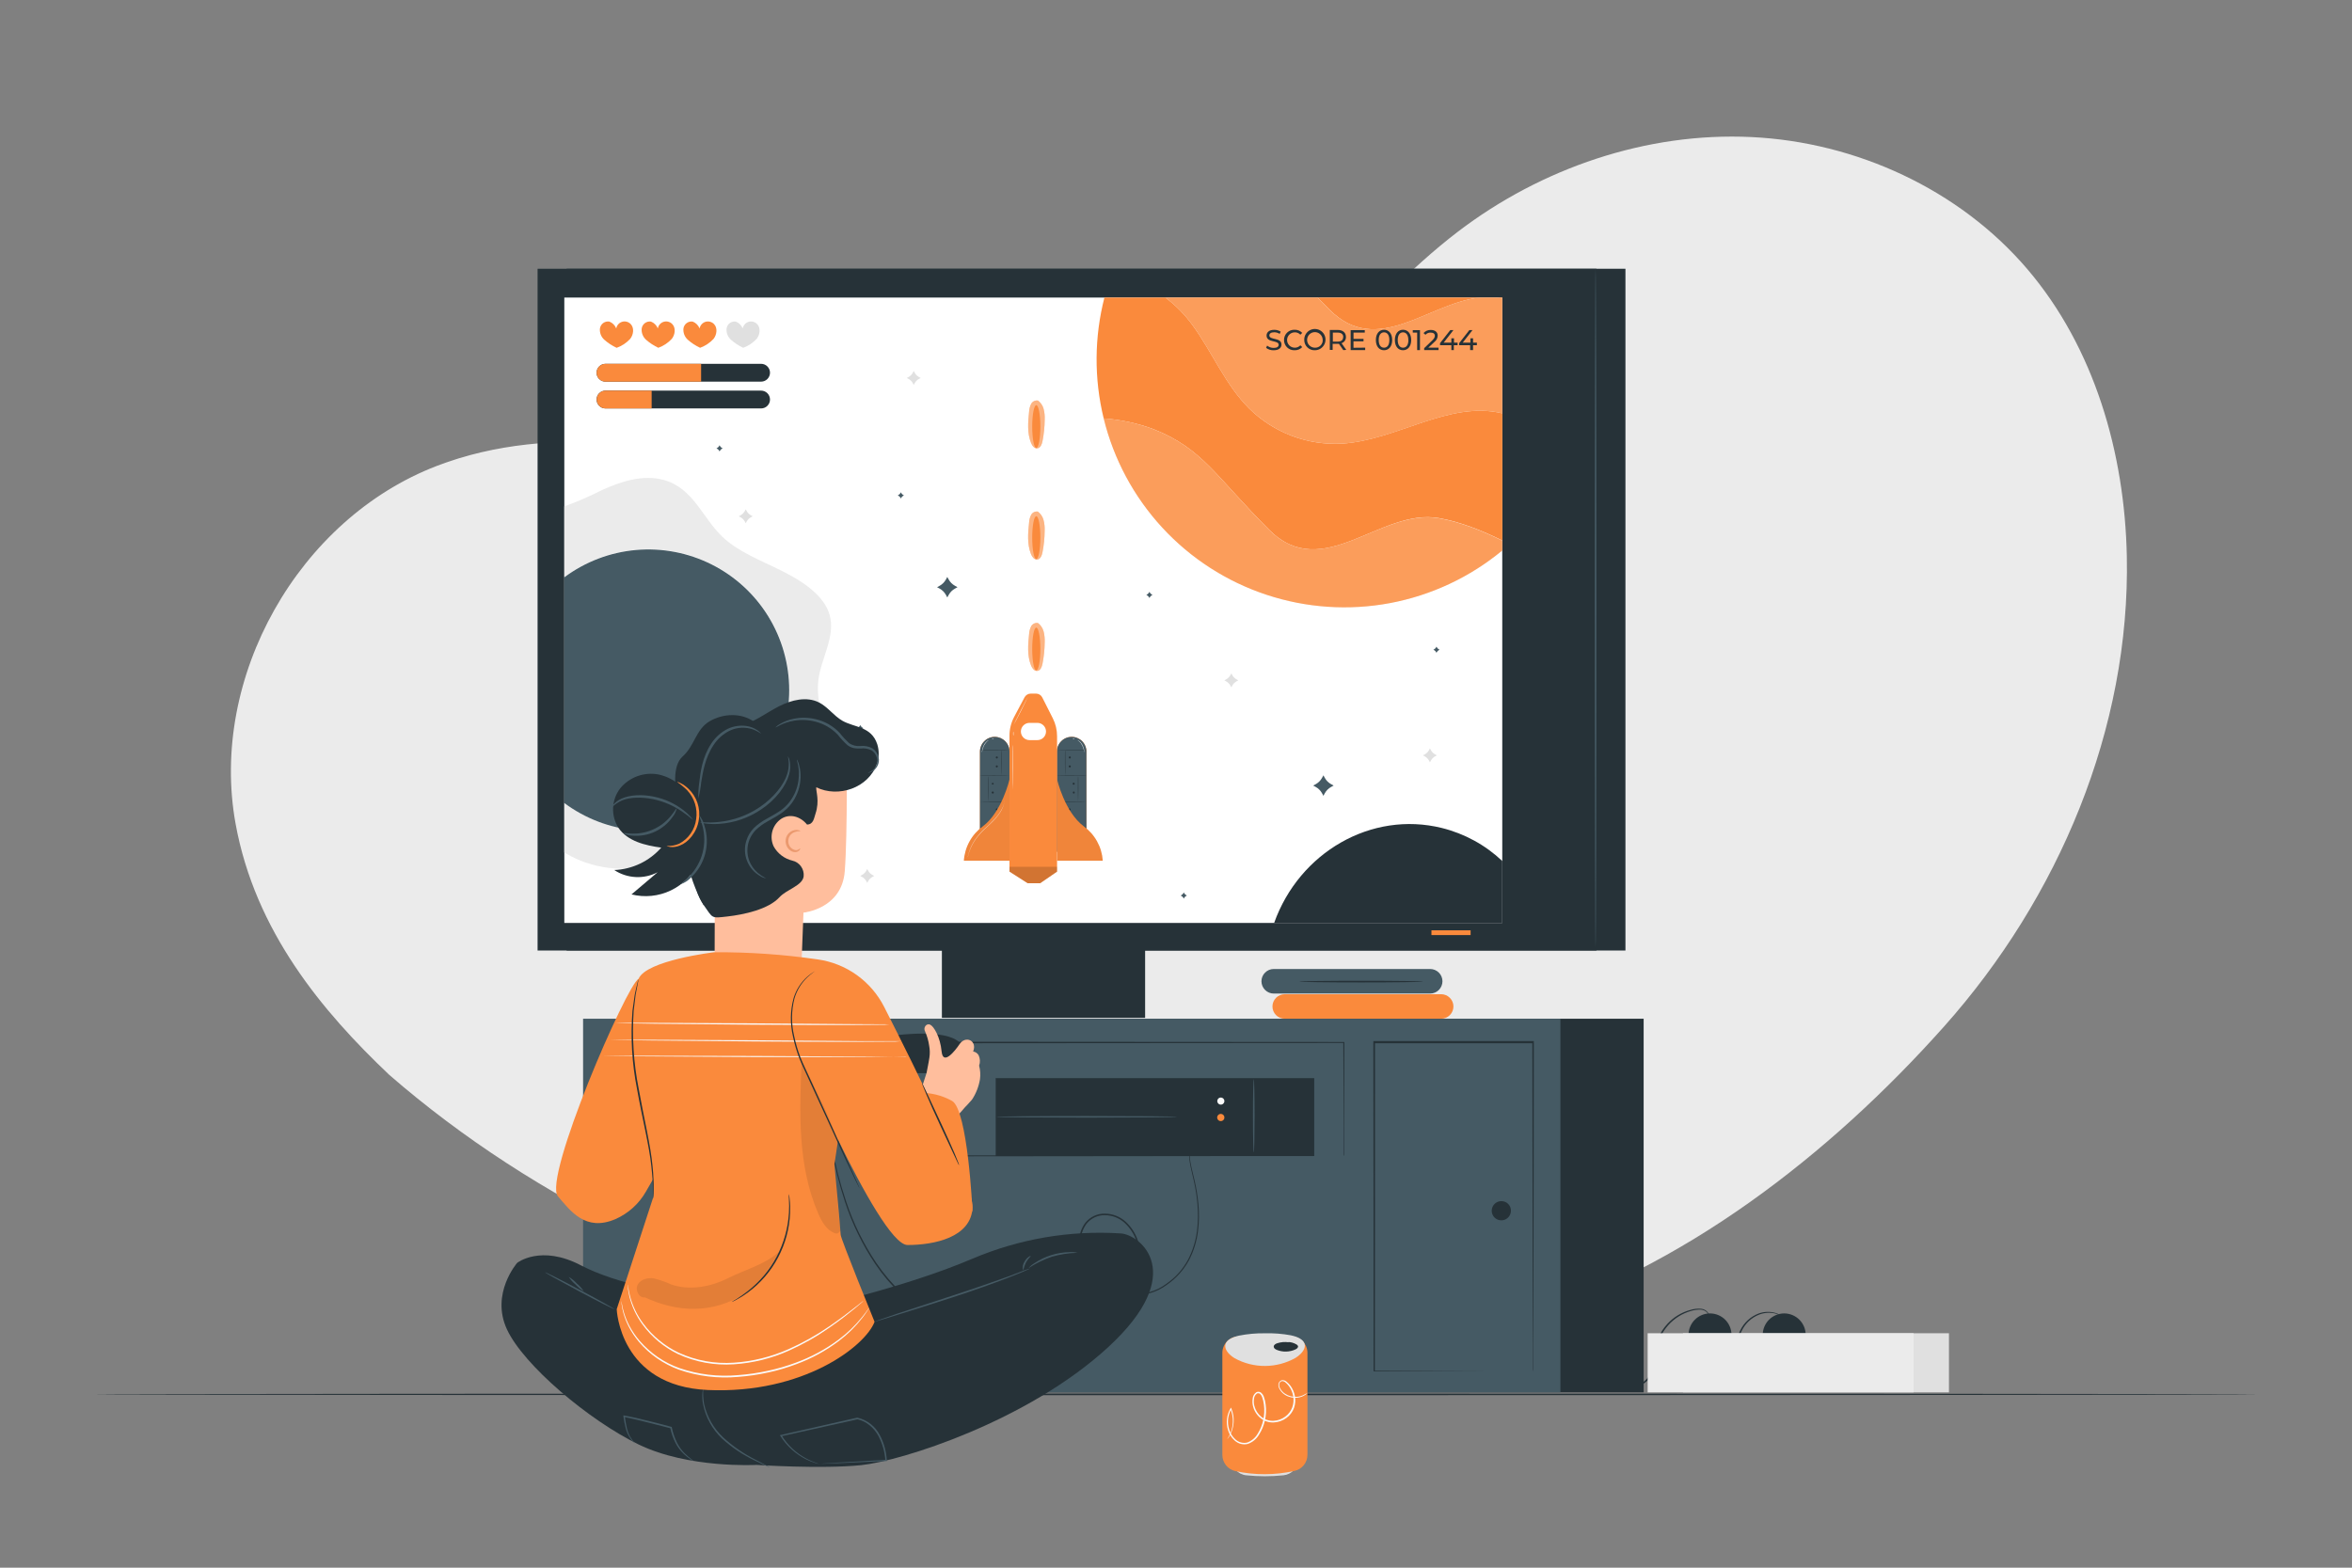 <svg width="99" height="66" viewBox="0 0 99 66" fill="none" xmlns="http://www.w3.org/2000/svg">
<rect x="0" y="0" width="99" height="66" fill="#808080" stroke="none"/>
<path d="M89.522 23.421C89.434 19.073 88.158 14.643 85.337 11.333C82.472 7.973 78.128 5.981 73.721 5.77C69.313 5.558 64.877 7.074 61.367 9.753C57.24 12.902 54.263 17.619 49.532 19.758C44.727 21.93 39.15 20.98 33.985 19.913C28.82 18.847 23.319 17.726 18.394 19.612C12.557 21.848 8.798 28.53 9.916 34.68C10.74 39.208 13.568 42.58 16.384 45.251C28.71 55.968 48.258 60.282 63.888 55.533C70.821 53.428 77.01 48.623 81.831 43.214C86.651 37.805 89.669 30.665 89.522 23.421Z" fill="#EBEBEB"/>
<path d="M95.078 58.703C95.078 58.722 74.671 58.738 49.503 58.738C24.334 58.738 3.922 58.722 3.922 58.703C3.922 58.685 24.325 58.669 49.503 58.669C74.68 58.669 95.078 58.684 95.078 58.703Z" fill="#263238"/>
<path d="M60.661 42.889H54.076C53.939 42.889 53.808 42.834 53.711 42.737C53.614 42.641 53.56 42.509 53.56 42.373C53.56 42.305 53.573 42.238 53.599 42.175C53.625 42.112 53.663 42.056 53.711 42.008C53.759 41.96 53.816 41.922 53.879 41.896C53.941 41.87 54.008 41.856 54.076 41.856H60.661C60.729 41.856 60.796 41.87 60.859 41.896C60.922 41.922 60.978 41.96 61.026 42.008C61.074 42.056 61.112 42.112 61.138 42.175C61.164 42.238 61.178 42.305 61.178 42.373C61.178 42.509 61.123 42.641 61.026 42.737C60.93 42.834 60.798 42.889 60.661 42.889Z" fill="#FA8A3C"/>
<path d="M60.198 41.829H53.614C53.477 41.829 53.346 41.774 53.249 41.677C53.152 41.58 53.097 41.449 53.097 41.312C53.097 41.175 53.152 41.043 53.249 40.947C53.346 40.85 53.477 40.795 53.614 40.795H60.198C60.335 40.795 60.467 40.85 60.564 40.947C60.661 41.043 60.715 41.175 60.716 41.312C60.715 41.449 60.661 41.58 60.564 41.677C60.467 41.774 60.335 41.829 60.198 41.829Z" fill="#455A64"/>
<path d="M59.901 41.326C59.901 41.344 58.736 41.36 57.298 41.36C55.861 41.36 54.695 41.344 54.695 41.326C54.695 41.307 55.861 41.291 57.298 41.291C58.736 41.291 59.901 41.307 59.901 41.326Z" fill="#263238"/>
<path d="M69.184 42.889H28.046V58.618H69.184V42.889Z" fill="#263238"/>
<path d="M65.68 42.889H24.543V58.618H65.68V42.889Z" fill="#455A64"/>
<path d="M56.553 48.67C56.553 48.67 56.553 48.641 56.553 48.587C56.553 48.533 56.553 48.455 56.553 48.344C56.553 48.13 56.553 47.816 56.553 47.408C56.553 46.591 56.553 45.398 56.542 43.889L56.562 43.909L36.518 43.924L36.552 43.889C36.552 45.526 36.552 47.127 36.552 48.67L36.519 48.636L50.816 48.652L55.032 48.661H56.168H56.463H56.564H56.467H56.176H55.048L50.84 48.67L36.519 48.685H36.485V43.855H36.52L56.564 43.868H56.586V43.889C56.586 45.403 56.576 46.601 56.574 47.42C56.574 47.827 56.574 48.14 56.574 48.352C56.574 48.456 56.574 48.536 56.574 48.591C56.574 48.647 56.553 48.67 56.553 48.67Z" fill="#263238"/>
<path d="M55.318 45.39H41.911V48.67H55.318V45.39Z" fill="#263238"/>
<path d="M52.774 48.516C52.755 48.516 52.739 47.826 52.739 46.974C52.739 46.123 52.755 45.431 52.774 45.431C52.792 45.431 52.808 46.121 52.808 46.974C52.808 47.827 52.793 48.516 52.774 48.516Z" fill="#455A64"/>
<path d="M49.542 47.019C49.542 47.038 47.84 47.053 45.74 47.053C43.64 47.053 41.938 47.038 41.938 47.019C41.938 47.001 43.64 46.985 45.74 46.985C47.84 46.985 49.542 46.999 49.542 47.019Z" fill="#455A64"/>
<path d="M51.292 46.239C51.263 46.263 51.244 46.297 51.238 46.334C51.233 46.371 51.241 46.409 51.263 46.44C51.284 46.472 51.316 46.494 51.352 46.502C51.389 46.511 51.428 46.506 51.461 46.487C51.493 46.469 51.518 46.439 51.53 46.403C51.542 46.367 51.54 46.328 51.524 46.294C51.509 46.26 51.481 46.233 51.446 46.218C51.412 46.203 51.373 46.202 51.337 46.214" fill="#FAFAFA"/>
<path d="M51.292 46.926C51.262 46.949 51.241 46.983 51.234 47.021C51.228 47.059 51.236 47.097 51.256 47.13C51.277 47.162 51.309 47.185 51.346 47.195C51.383 47.205 51.423 47.2 51.457 47.182C51.491 47.164 51.517 47.135 51.53 47.098C51.542 47.062 51.541 47.022 51.526 46.987C51.511 46.952 51.483 46.923 51.448 46.908C51.413 46.892 51.373 46.89 51.337 46.902" fill="#FA8A3C"/>
<path d="M50.541 47.535C50.431 47.609 50.338 47.706 50.267 47.818C50.182 47.955 50.125 48.107 50.098 48.265C50.063 48.482 50.066 48.703 50.107 48.919C50.145 49.163 50.223 49.428 50.289 49.725C50.362 50.046 50.413 50.371 50.444 50.698C50.479 51.075 50.474 51.456 50.426 51.832C50.374 52.255 50.248 52.665 50.054 53.045C49.944 53.247 49.811 53.437 49.658 53.61C49.499 53.79 49.319 53.95 49.121 54.086C48.693 54.409 48.161 54.562 47.627 54.517C47.094 54.471 46.595 54.231 46.228 53.841C46.022 53.644 45.844 53.419 45.7 53.173C45.545 52.92 45.453 52.634 45.429 52.339C45.408 52.031 45.498 51.727 45.682 51.479C45.781 51.356 45.906 51.258 46.049 51.191C46.191 51.124 46.347 51.091 46.505 51.094C46.827 51.095 47.138 51.215 47.377 51.431C47.616 51.65 47.795 51.927 47.897 52.234C48.001 52.545 48.046 52.873 48.029 53.201C48.009 53.532 47.935 53.858 47.809 54.166C47.552 54.796 47.117 55.338 46.556 55.724C45.996 56.104 45.364 56.366 44.699 56.493C44.057 56.621 43.401 56.659 42.748 56.608C41.513 56.515 40.316 56.135 39.253 55.499C38.291 54.921 37.468 54.14 36.84 53.211C36.299 52.402 35.87 51.523 35.567 50.598C35.317 49.837 35.122 49.059 34.984 48.27C34.852 47.575 34.781 46.97 34.72 46.477C34.659 45.983 34.622 45.599 34.596 45.339L34.567 45.042C34.56 44.976 34.559 44.941 34.559 44.941C34.559 44.941 34.565 44.974 34.573 45.042C34.581 45.109 34.594 45.208 34.609 45.337L34.741 46.474C34.806 46.966 34.888 47.569 35.016 48.263C35.16 49.047 35.36 49.821 35.614 50.578C35.918 51.497 36.347 52.37 36.887 53.173C37.512 54.094 38.331 54.867 39.286 55.439C40.341 56.07 41.529 56.447 42.755 56.54C43.401 56.591 44.051 56.553 44.687 56.425C45.343 56.301 45.966 56.043 46.518 55.668C47.067 55.289 47.495 54.758 47.747 54.141C47.87 53.84 47.943 53.521 47.962 53.197C47.979 52.878 47.937 52.56 47.837 52.257C47.739 51.959 47.567 51.692 47.336 51.481C47.109 51.276 46.815 51.162 46.509 51.16C46.361 51.156 46.214 51.187 46.08 51.249C45.946 51.312 45.828 51.405 45.735 51.52C45.56 51.755 45.475 52.044 45.495 52.336C45.519 52.622 45.609 52.898 45.759 53.143C45.901 53.385 46.075 53.607 46.278 53.803C46.634 54.185 47.12 54.421 47.64 54.466C48.16 54.511 48.679 54.362 49.096 54.047C49.29 53.914 49.467 53.758 49.624 53.582C49.773 53.412 49.902 53.226 50.009 53.028C50.202 52.653 50.328 52.248 50.382 51.831C50.43 51.458 50.437 51.081 50.404 50.707C50.377 50.381 50.327 50.056 50.255 49.737C50.192 49.443 50.116 49.175 50.079 48.928C50.041 48.709 50.041 48.486 50.079 48.268C50.108 48.107 50.169 47.954 50.258 47.818C50.312 47.733 50.38 47.659 50.458 47.597C50.484 47.574 50.512 47.553 50.541 47.535Z" fill="#263238"/>
<path d="M64.521 57.732C64.521 57.732 64.521 57.707 64.521 57.662C64.521 57.617 64.521 57.55 64.521 57.464C64.521 57.288 64.521 57.03 64.521 56.696C64.521 56.027 64.521 55.053 64.513 53.826C64.513 51.377 64.504 47.919 64.498 43.889L64.529 43.921H57.842L57.877 43.887C57.877 49.241 57.877 54.115 57.869 57.728L57.842 57.703L62.726 57.718H64.061H64.409C64.488 57.718 64.529 57.718 64.529 57.718H64.414H64.07H62.742L57.841 57.732H57.816V57.706C57.816 54.093 57.816 49.218 57.806 43.864V43.83H64.562V43.863C64.562 47.902 64.55 51.366 64.546 53.822C64.546 55.045 64.546 56.016 64.537 56.684C64.537 57.016 64.537 57.27 64.537 57.446C64.537 57.53 64.537 57.595 64.537 57.64C64.537 57.685 64.521 57.732 64.521 57.732Z" fill="#263238"/>
<path d="M63.597 50.972C63.597 51.052 63.574 51.13 63.529 51.197C63.485 51.263 63.422 51.315 63.348 51.346C63.274 51.376 63.193 51.384 63.114 51.368C63.036 51.353 62.964 51.314 62.907 51.258C62.851 51.201 62.813 51.129 62.797 51.05C62.782 50.972 62.79 50.891 62.821 50.817C62.851 50.743 62.903 50.68 62.97 50.636C63.037 50.592 63.115 50.568 63.195 50.568C63.248 50.568 63.301 50.577 63.35 50.597C63.4 50.617 63.444 50.647 63.482 50.685C63.52 50.722 63.549 50.767 63.569 50.817C63.589 50.866 63.598 50.919 63.597 50.972Z" fill="#263238"/>
<path d="M66.971 58.193C66.996 58.194 67.02 58.198 67.044 58.205L67.249 58.248C67.499 58.299 67.753 58.336 68.008 58.359C68.183 58.377 68.359 58.382 68.536 58.374C68.735 58.368 68.93 58.316 69.107 58.223C69.297 58.112 69.438 57.933 69.503 57.723C69.572 57.494 69.616 57.258 69.635 57.02C69.655 56.775 69.713 56.535 69.808 56.309C69.9 56.1 70.026 55.907 70.18 55.739C70.443 55.452 70.782 55.246 71.159 55.147C71.301 55.103 71.451 55.087 71.599 55.099C71.657 55.103 71.713 55.12 71.763 55.148C71.814 55.176 71.857 55.215 71.891 55.261C71.935 55.321 71.954 55.394 71.944 55.467C71.941 55.492 71.932 55.515 71.918 55.536C71.918 55.536 71.927 55.512 71.931 55.466C71.934 55.398 71.912 55.331 71.87 55.277C71.837 55.236 71.795 55.202 71.748 55.177C71.701 55.153 71.648 55.14 71.595 55.137C71.452 55.131 71.308 55.15 71.17 55.193C70.808 55.297 70.481 55.501 70.228 55.781C70.079 55.946 69.958 56.133 69.869 56.336C69.778 56.557 69.723 56.791 69.704 57.029C69.684 57.272 69.64 57.512 69.572 57.745C69.5 57.968 69.348 58.157 69.145 58.273C68.96 58.37 68.754 58.422 68.545 58.427C68.368 58.432 68.192 58.424 68.017 58.403C67.761 58.376 67.507 58.332 67.257 58.271C67.168 58.25 67.101 58.23 67.055 58.215C67.026 58.213 66.998 58.205 66.971 58.193Z" fill="#263238"/>
<path d="M70.271 58.203C70.294 58.203 70.317 58.207 70.339 58.213L70.527 58.255C70.758 58.31 70.992 58.35 71.227 58.376C71.574 58.42 71.926 58.372 72.249 58.236C72.436 58.155 72.602 58.032 72.734 57.876C72.87 57.704 72.956 57.498 72.981 57.281C73.016 57.056 73.02 56.831 73.054 56.614C73.087 56.404 73.153 56.201 73.249 56.012C73.406 55.683 73.684 55.428 74.025 55.299C74.254 55.216 74.504 55.208 74.738 55.276C74.801 55.295 74.861 55.322 74.918 55.355C74.956 55.379 74.974 55.392 74.973 55.394C74.895 55.358 74.814 55.327 74.732 55.302C74.503 55.246 74.262 55.261 74.043 55.346C73.717 55.475 73.454 55.724 73.306 56.041C73.214 56.225 73.152 56.422 73.121 56.625C73.087 56.836 73.084 57.06 73.049 57.291C73.02 57.521 72.929 57.739 72.785 57.92C72.645 58.082 72.469 58.21 72.272 58.294C71.939 58.432 71.574 58.478 71.216 58.426C70.979 58.397 70.744 58.35 70.514 58.284L70.328 58.23C70.308 58.222 70.29 58.214 70.271 58.203Z" fill="#263238"/>
<path d="M71.978 57.106C71.738 57.106 71.507 57.011 71.338 56.841C71.168 56.671 71.073 56.441 71.073 56.201C71.073 55.961 71.168 55.73 71.338 55.561C71.507 55.391 71.738 55.295 71.978 55.295C72.218 55.296 72.448 55.391 72.618 55.561C72.787 55.731 72.882 55.961 72.882 56.201C72.882 56.441 72.787 56.671 72.618 56.841C72.448 57.011 72.218 57.106 71.978 57.106Z" fill="#263238"/>
<path d="M75.1 57.106C74.86 57.106 74.63 57.011 74.46 56.841C74.291 56.671 74.196 56.441 74.196 56.201C74.196 55.961 74.291 55.731 74.46 55.561C74.63 55.391 74.86 55.296 75.1 55.295C75.34 55.295 75.57 55.391 75.74 55.561C75.91 55.73 76.005 55.961 76.005 56.201C76.005 56.441 75.91 56.671 75.74 56.841C75.57 57.011 75.34 57.106 75.1 57.106Z" fill="#263238"/>
<path d="M82.035 56.13H70.84V58.619H82.035V56.13Z" fill="#E0E0E0"/>
<path d="M80.547 56.13H69.353V58.619H80.547V56.13Z" fill="#EBEBEB"/>
<path d="M48.2 33.55H39.646V42.852H48.2V33.55Z" fill="#263238"/>
<path d="M68.418 11.315H23.85V40.017H68.418V11.315Z" fill="#263238"/>
<path d="M67.197 11.315H22.628V40.017H67.197V11.315Z" fill="#263238"/>
<path d="M67.161 11.315C67.18 11.315 67.196 17.712 67.196 25.601C67.196 33.489 67.18 39.89 67.161 39.89C67.143 39.89 67.126 33.493 67.126 25.601C67.126 17.709 67.143 11.315 67.161 11.315Z" fill="#455A64"/>
<path d="M63.233 12.527H23.753V38.856H63.233V12.527Z" fill="white"/>
<path d="M42.49 35.86H41.248V31.644C41.248 31.479 41.314 31.321 41.431 31.204C41.547 31.087 41.705 31.022 41.87 31.022C41.952 31.022 42.032 31.038 42.108 31.069C42.183 31.101 42.252 31.146 42.309 31.204C42.367 31.262 42.413 31.33 42.444 31.406C42.475 31.481 42.491 31.562 42.49 31.644V35.86Z" fill="#FA8A3C"/>
<path d="M42.49 35.86H41.248V31.644C41.248 31.479 41.314 31.321 41.431 31.204C41.547 31.087 41.705 31.022 41.87 31.022C41.952 31.022 42.032 31.038 42.108 31.069C42.183 31.101 42.252 31.146 42.309 31.204C42.367 31.262 42.413 31.33 42.444 31.406C42.475 31.481 42.491 31.562 42.49 31.644V35.86Z" fill="#455A64"/>
<path d="M42.49 31.577C42.49 31.577 42.213 31.585 41.871 31.585C41.529 31.585 41.252 31.585 41.252 31.577C41.252 31.568 41.529 31.568 41.871 31.568C42.213 31.568 42.49 31.571 42.49 31.577Z" fill="#263238"/>
<path d="M42.49 32.653C42.49 32.653 42.213 32.661 41.871 32.661C41.529 32.661 41.252 32.661 41.252 32.653C41.252 32.645 41.529 32.645 41.871 32.645C42.213 32.645 42.49 32.649 42.49 32.653Z" fill="#263238"/>
<path d="M42.146 32.653C42.146 32.653 42.138 32.412 42.138 32.114C42.138 31.816 42.138 31.577 42.146 31.577C42.154 31.577 42.155 31.817 42.155 32.114C42.155 32.411 42.151 32.653 42.146 32.653Z" fill="#263238"/>
<path d="M42.001 31.889C42.001 31.898 41.998 31.906 41.993 31.913C41.989 31.921 41.982 31.926 41.974 31.93C41.966 31.933 41.957 31.934 41.949 31.932C41.94 31.93 41.932 31.926 41.926 31.92C41.92 31.914 41.916 31.906 41.914 31.898C41.913 31.889 41.914 31.881 41.917 31.873C41.92 31.865 41.926 31.858 41.933 31.853C41.94 31.848 41.949 31.846 41.957 31.846C41.969 31.846 41.98 31.85 41.988 31.858C41.996 31.867 42.001 31.878 42.001 31.889Z" fill="#263238"/>
<path d="M42.001 32.267C42.001 32.275 41.998 32.284 41.993 32.291C41.989 32.298 41.982 32.304 41.974 32.307C41.966 32.31 41.957 32.311 41.949 32.309C41.94 32.308 41.932 32.304 41.926 32.297C41.92 32.291 41.916 32.284 41.914 32.275C41.913 32.267 41.914 32.258 41.917 32.25C41.92 32.242 41.926 32.235 41.933 32.23C41.94 32.226 41.949 32.223 41.957 32.223C41.969 32.223 41.98 32.228 41.988 32.236C41.996 32.244 42.001 32.255 42.001 32.267Z" fill="#263238"/>
<path d="M42.49 34.842C42.49 34.842 42.213 34.851 41.871 34.851C41.529 34.851 41.252 34.851 41.252 34.842C41.252 34.834 41.529 34.834 41.871 34.834C42.213 34.834 42.49 34.837 42.49 34.842Z" fill="#263238"/>
<path d="M42.146 34.842C42.146 34.842 42.138 34.601 42.138 34.304C42.138 34.007 42.138 33.765 42.146 33.765C42.154 33.765 42.155 34.007 42.155 34.304C42.155 34.601 42.151 34.842 42.146 34.842Z" fill="#263238"/>
<path d="M42.001 34.079C42.001 34.088 41.998 34.096 41.993 34.103C41.988 34.11 41.981 34.115 41.973 34.118C41.965 34.121 41.956 34.122 41.948 34.12C41.94 34.118 41.932 34.114 41.926 34.108C41.92 34.102 41.916 34.094 41.915 34.086C41.913 34.077 41.914 34.069 41.917 34.061C41.921 34.053 41.926 34.046 41.933 34.041C41.94 34.037 41.949 34.034 41.957 34.034C41.963 34.034 41.969 34.035 41.974 34.038C41.98 34.04 41.985 34.043 41.989 34.047C41.993 34.052 41.996 34.056 41.998 34.062C42 34.067 42.001 34.073 42.001 34.079Z" fill="#263238"/>
<path d="M42.001 34.452C42.001 34.46 41.998 34.468 41.993 34.475C41.988 34.482 41.981 34.488 41.973 34.491C41.965 34.494 41.956 34.495 41.948 34.493C41.94 34.491 41.932 34.487 41.926 34.481C41.92 34.474 41.916 34.467 41.915 34.458C41.913 34.45 41.914 34.441 41.917 34.433C41.921 34.425 41.926 34.419 41.933 34.414C41.94 34.409 41.949 34.407 41.957 34.407C41.963 34.407 41.969 34.408 41.974 34.41C41.98 34.412 41.985 34.416 41.989 34.42C41.993 34.424 41.996 34.429 41.998 34.434C42 34.44 42.001 34.446 42.001 34.452Z" fill="#263238"/>
<path d="M41.252 33.757C41.252 33.757 41.529 33.749 41.871 33.749C42.213 33.749 42.49 33.749 42.49 33.757C42.49 33.766 42.213 33.766 41.871 33.766C41.529 33.766 41.252 33.762 41.252 33.757Z" fill="#263238"/>
<path d="M41.597 33.757C41.597 33.757 41.589 33.516 41.589 33.219C41.589 32.922 41.589 32.68 41.597 32.68C41.606 32.68 41.606 32.922 41.606 33.219C41.606 33.516 41.603 33.757 41.597 33.757Z" fill="#263238"/>
<path d="M41.742 32.994C41.744 33.005 41.749 33.014 41.757 33.021C41.766 33.028 41.776 33.031 41.786 33.031C41.797 33.031 41.807 33.028 41.815 33.021C41.823 33.014 41.829 33.005 41.831 32.994C41.829 32.984 41.823 32.974 41.815 32.968C41.807 32.961 41.797 32.957 41.786 32.957C41.776 32.957 41.766 32.961 41.757 32.968C41.749 32.974 41.744 32.984 41.742 32.994Z" fill="#263238"/>
<path d="M41.742 33.366C41.742 33.375 41.745 33.384 41.75 33.391C41.755 33.398 41.762 33.404 41.77 33.408C41.778 33.411 41.787 33.412 41.796 33.41C41.804 33.408 41.812 33.404 41.819 33.398C41.825 33.392 41.829 33.384 41.831 33.375C41.833 33.366 41.832 33.357 41.828 33.349C41.825 33.341 41.819 33.334 41.812 33.329C41.804 33.324 41.796 33.321 41.787 33.321C41.781 33.321 41.775 33.322 41.77 33.325C41.764 33.327 41.759 33.33 41.755 33.334C41.751 33.339 41.748 33.343 41.745 33.349C41.743 33.354 41.742 33.36 41.742 33.366Z" fill="#263238"/>
<path d="M41.33 31.682C41.33 31.682 41.33 31.673 41.33 31.657C41.33 31.641 41.33 31.619 41.338 31.591C41.351 31.517 41.374 31.446 41.407 31.379C41.425 31.342 41.447 31.307 41.473 31.274C41.494 31.248 41.518 31.224 41.544 31.202L41.576 31.179L41.601 31.165L41.623 31.154C41.623 31.154 41.594 31.174 41.552 31.211C41.528 31.233 41.505 31.258 41.485 31.284C41.461 31.316 41.44 31.35 41.421 31.385C41.389 31.451 41.365 31.521 41.35 31.593C41.345 31.623 41.339 31.653 41.33 31.682Z" fill="#FAFAFA"/>
<path d="M41.833 31.101C41.833 31.101 41.815 31.113 41.79 31.117C41.765 31.121 41.745 31.117 41.743 31.117C41.742 31.117 41.763 31.105 41.787 31.101C41.811 31.097 41.833 31.097 41.833 31.101Z" fill="#FAFAFA"/>
<path d="M44.487 35.86H45.73V31.644C45.73 31.562 45.714 31.481 45.683 31.406C45.652 31.33 45.606 31.262 45.548 31.204C45.491 31.146 45.422 31.101 45.347 31.069C45.272 31.038 45.191 31.022 45.109 31.022C44.944 31.022 44.786 31.087 44.67 31.204C44.553 31.321 44.487 31.479 44.487 31.644V35.86Z" fill="#FA8A3C"/>
<path d="M44.487 35.86H45.73V31.644C45.73 31.562 45.714 31.481 45.683 31.406C45.652 31.33 45.606 31.262 45.548 31.204C45.491 31.146 45.422 31.101 45.347 31.069C45.272 31.038 45.191 31.022 45.109 31.022C44.944 31.022 44.786 31.087 44.67 31.204C44.553 31.321 44.487 31.479 44.487 31.644V35.86Z" fill="#455A64"/>
<path d="M44.487 31.577C44.487 31.577 44.765 31.568 45.107 31.568C45.449 31.568 45.726 31.568 45.726 31.577C45.726 31.585 45.45 31.585 45.107 31.585C44.763 31.585 44.487 31.581 44.487 31.577Z" fill="#263238"/>
<path d="M44.487 32.653C44.487 32.653 44.765 32.645 45.107 32.645C45.449 32.645 45.726 32.645 45.726 32.653C45.726 32.661 45.45 32.661 45.107 32.661C44.763 32.661 44.487 32.664 44.487 32.653Z" fill="#263238"/>
<path d="M44.833 32.653C44.833 32.653 44.825 32.412 44.825 32.114C44.825 31.816 44.825 31.577 44.833 31.577C44.841 31.577 44.841 31.817 44.841 32.114C44.841 32.411 44.839 32.653 44.833 32.653Z" fill="#263238"/>
<path d="M44.985 31.889C44.985 31.901 44.99 31.912 44.998 31.92C45.006 31.928 45.017 31.933 45.029 31.933C45.04 31.933 45.051 31.928 45.059 31.92C45.068 31.912 45.072 31.901 45.072 31.889C45.072 31.878 45.068 31.867 45.059 31.858C45.051 31.85 45.04 31.846 45.029 31.846C45.017 31.846 45.006 31.85 44.998 31.858C44.99 31.867 44.985 31.878 44.985 31.889Z" fill="#263238"/>
<path d="M44.985 32.267C44.985 32.272 44.986 32.278 44.989 32.283C44.991 32.289 44.994 32.294 44.998 32.297C45.002 32.302 45.007 32.305 45.012 32.307C45.017 32.309 45.023 32.31 45.029 32.31C45.04 32.31 45.051 32.306 45.059 32.297C45.068 32.289 45.072 32.278 45.072 32.267C45.072 32.255 45.068 32.244 45.059 32.236C45.051 32.228 45.04 32.223 45.029 32.223C45.017 32.223 45.006 32.228 44.998 32.236C44.99 32.244 44.985 32.255 44.985 32.267Z" fill="#263238"/>
<path d="M44.487 34.842C44.487 34.842 44.765 34.834 45.107 34.834C45.449 34.834 45.726 34.834 45.726 34.842C45.726 34.851 45.45 34.851 45.107 34.851C44.763 34.851 44.487 34.847 44.487 34.842Z" fill="#263238"/>
<path d="M44.833 34.842C44.833 34.842 44.825 34.601 44.825 34.304C44.825 34.007 44.825 33.765 44.833 33.765C44.841 33.765 44.841 34.007 44.841 34.304C44.841 34.601 44.839 34.842 44.833 34.842Z" fill="#263238"/>
<path d="M44.985 34.079C44.985 34.091 44.99 34.102 44.998 34.11C45.006 34.118 45.017 34.123 45.029 34.123C45.039 34.121 45.049 34.115 45.056 34.107C45.062 34.099 45.066 34.089 45.066 34.078C45.066 34.068 45.062 34.058 45.056 34.05C45.049 34.041 45.039 34.036 45.029 34.034C45.023 34.034 45.017 34.035 45.012 34.038C45.007 34.04 45.002 34.043 44.998 34.047C44.994 34.052 44.99 34.056 44.988 34.062C44.986 34.067 44.985 34.073 44.985 34.079Z" fill="#263238"/>
<path d="M44.985 34.452C44.985 34.463 44.99 34.474 44.998 34.482C45.006 34.491 45.017 34.495 45.029 34.495C45.039 34.493 45.049 34.488 45.056 34.48C45.062 34.472 45.066 34.462 45.066 34.451C45.066 34.44 45.062 34.43 45.056 34.422C45.049 34.414 45.039 34.408 45.029 34.407C45.023 34.407 45.017 34.408 45.012 34.41C45.007 34.412 45.002 34.416 44.998 34.42C44.994 34.424 44.99 34.429 44.988 34.434C44.986 34.44 44.985 34.446 44.985 34.452Z" fill="#263238"/>
<path d="M45.726 33.757C45.726 33.757 45.449 33.766 45.107 33.766C44.765 33.766 44.487 33.766 44.487 33.757C44.487 33.749 44.765 33.749 45.107 33.749C45.449 33.749 45.726 33.752 45.726 33.757Z" fill="#263238"/>
<path d="M45.381 33.757C45.381 33.757 45.372 33.516 45.372 33.219C45.372 32.922 45.372 32.68 45.381 32.68C45.391 32.68 45.389 32.922 45.389 33.219C45.389 33.516 45.381 33.757 45.381 33.757Z" fill="#263238"/>
<path d="M45.236 32.994C45.236 33.006 45.232 33.017 45.224 33.025C45.215 33.033 45.204 33.038 45.193 33.038C45.181 33.038 45.17 33.033 45.162 33.025C45.154 33.017 45.149 33.006 45.149 32.994C45.149 32.989 45.15 32.983 45.153 32.978C45.155 32.972 45.158 32.968 45.162 32.964C45.166 32.959 45.171 32.956 45.176 32.954C45.181 32.952 45.187 32.951 45.193 32.951C45.199 32.95 45.204 32.952 45.21 32.954C45.215 32.956 45.22 32.959 45.224 32.963C45.228 32.967 45.231 32.972 45.233 32.977C45.235 32.983 45.236 32.989 45.236 32.994Z" fill="#263238"/>
<path d="M45.236 33.366C45.236 33.378 45.231 33.389 45.223 33.397C45.215 33.405 45.204 33.41 45.193 33.41C45.182 33.408 45.173 33.403 45.166 33.394C45.159 33.386 45.155 33.376 45.155 33.365C45.155 33.355 45.159 33.345 45.166 33.337C45.173 33.328 45.182 33.323 45.193 33.321C45.198 33.321 45.204 33.322 45.209 33.325C45.215 33.327 45.22 33.33 45.224 33.334C45.228 33.339 45.231 33.344 45.233 33.349C45.235 33.355 45.236 33.36 45.236 33.366Z" fill="#263238"/>
<path d="M45.645 31.682C45.637 31.653 45.63 31.623 45.626 31.593C45.61 31.521 45.586 31.451 45.554 31.385C45.536 31.35 45.515 31.316 45.491 31.284C45.47 31.258 45.448 31.233 45.424 31.211C45.381 31.174 45.35 31.157 45.351 31.154C45.359 31.157 45.367 31.16 45.375 31.165L45.4 31.179C45.41 31.186 45.42 31.194 45.43 31.202C45.457 31.223 45.481 31.247 45.502 31.274C45.528 31.307 45.55 31.342 45.569 31.379C45.601 31.446 45.624 31.517 45.636 31.591C45.64 31.613 45.643 31.635 45.645 31.657V31.682Z" fill="white"/>
<path d="M45.147 31.101C45.147 31.101 45.168 31.101 45.191 31.101C45.215 31.101 45.236 31.112 45.235 31.117C45.234 31.122 45.214 31.117 45.189 31.117C45.164 31.117 45.145 31.106 45.147 31.101Z" fill="white"/>
<path d="M43.122 29.363L42.686 30.184C42.557 30.428 42.49 30.7 42.491 30.976V36.697L43.255 37.185H43.783L44.494 36.697V30.997C44.495 30.735 44.433 30.475 44.315 30.241L43.871 29.363C43.847 29.314 43.809 29.273 43.763 29.244C43.716 29.215 43.662 29.2 43.607 29.201H43.388C43.333 29.2 43.279 29.215 43.232 29.244C43.185 29.273 43.147 29.314 43.122 29.363Z" fill="#FA8A3C"/>
<path d="M42.491 36.237H40.57C40.589 35.951 40.671 35.672 40.81 35.421C40.949 35.17 41.141 34.953 41.374 34.785C42.176 34.182 42.491 32.818 42.491 32.818V36.237Z" fill="#FA8A3C"/>
<path d="M44.496 36.237H46.418C46.399 35.951 46.317 35.672 46.178 35.421C46.039 35.17 45.846 34.953 45.614 34.785C44.81 34.182 44.496 32.818 44.496 32.818V36.237Z" fill="#FA8A3C"/>
<g opacity="0.2">
<path opacity="0.2" d="M42.491 36.237H40.57C40.589 35.951 40.671 35.672 40.81 35.421C40.949 35.17 41.141 34.953 41.374 34.785C42.176 34.182 42.491 32.818 42.491 32.818V36.237Z" fill="black"/>
</g>
<g opacity="0.2">
<path opacity="0.2" d="M44.496 36.237H46.418C46.399 35.951 46.317 35.672 46.178 35.421C46.039 35.17 45.846 34.953 45.614 34.785C44.81 34.182 44.496 32.818 44.496 32.818V36.237Z" fill="black"/>
</g>
<path d="M42.632 33.246C42.632 33.246 42.624 32.824 42.624 32.304C42.624 31.784 42.624 31.36 42.632 31.36C42.64 31.36 42.641 31.782 42.641 32.304C42.641 32.825 42.637 33.246 42.632 33.246Z" fill="#FAFAFA"/>
<path d="M42.654 30.972C42.658 30.972 42.662 30.933 42.662 30.886C42.662 30.839 42.658 30.8 42.654 30.8C42.649 30.8 42.645 30.839 42.645 30.886C42.645 30.933 42.649 30.972 42.654 30.972Z" fill="#FAFAFA"/>
<path d="M43.269 29.339C43.269 29.339 43.137 29.603 42.976 29.929C42.815 30.255 42.673 30.512 42.669 30.51C42.665 30.507 42.801 30.246 42.962 29.921C43.123 29.596 43.269 29.338 43.269 29.339Z" fill="#FAFAFA"/>
<path d="M42.283 33.719C42.284 33.721 42.284 33.724 42.283 33.727V33.749L42.277 33.785C42.274 33.801 42.27 33.817 42.265 33.832C42.238 33.934 42.198 34.031 42.146 34.123C42.068 34.257 41.975 34.382 41.869 34.496C41.751 34.628 41.605 34.76 41.461 34.892C41.321 35.02 41.194 35.161 41.081 35.313C41.033 35.38 40.989 35.449 40.949 35.52C40.912 35.589 40.879 35.653 40.854 35.713C40.812 35.809 40.779 35.908 40.755 36.01C40.746 36.046 40.742 36.075 40.738 36.093V36.116C40.737 36.118 40.737 36.12 40.738 36.123C40.738 36.123 40.738 36.123 40.738 36.114V36.093C40.738 36.074 40.738 36.045 40.752 36.009C40.774 35.906 40.806 35.806 40.847 35.709C40.874 35.642 40.906 35.577 40.942 35.514C40.982 35.441 41.026 35.371 41.074 35.304C41.187 35.15 41.315 35.008 41.456 34.88C41.605 34.748 41.745 34.616 41.864 34.484C41.97 34.371 42.062 34.247 42.141 34.113C42.194 34.024 42.235 33.928 42.265 33.828L42.278 33.781C42.278 33.766 42.278 33.756 42.286 33.745V33.724L42.283 33.719Z" fill="#FAFAFA"/>
<path d="M43.666 31.159H43.334C43.238 31.159 43.146 31.121 43.078 31.053C43.009 30.985 42.971 30.892 42.971 30.796C42.971 30.7 43.009 30.608 43.078 30.539C43.146 30.471 43.238 30.433 43.334 30.433H43.666C43.762 30.433 43.854 30.471 43.922 30.539C43.99 30.608 44.029 30.7 44.029 30.796C44.029 30.892 43.99 30.985 43.922 31.053C43.854 31.121 43.762 31.159 43.666 31.159Z" fill="white"/>
<g opacity="0.4">
<path opacity="0.4" d="M42.491 36.693L43.255 37.181H43.784L44.496 36.693V36.492H42.491V36.693Z" fill="black"/>
</g>
<path d="M43.688 21.54C43.631 21.529 43.573 21.537 43.521 21.562C43.469 21.587 43.427 21.629 43.401 21.68C43.349 21.782 43.32 21.894 43.316 22.008C43.269 22.449 43.231 22.911 43.397 23.328C43.445 23.442 43.529 23.569 43.661 23.556C43.793 23.543 43.853 23.386 43.879 23.255C43.938 22.957 43.969 22.654 43.971 22.351C43.979 22.198 43.963 22.044 43.925 21.895C43.886 21.746 43.795 21.615 43.669 21.526" fill="#FA8A3C"/>
<g opacity="0.6">
<path opacity="0.6" d="M43.688 21.54C43.631 21.529 43.573 21.537 43.521 21.562C43.469 21.587 43.427 21.629 43.401 21.68C43.349 21.782 43.32 21.894 43.316 22.008C43.269 22.449 43.231 22.911 43.397 23.328C43.445 23.442 43.529 23.569 43.661 23.556C43.793 23.543 43.853 23.386 43.879 23.255C43.938 22.957 43.969 22.654 43.971 22.351C43.979 22.198 43.963 22.044 43.925 21.895C43.886 21.746 43.795 21.615 43.669 21.526" fill="white"/>
</g>
<path d="M43.619 21.733C43.714 21.733 43.791 22.137 43.791 22.635C43.791 23.133 43.714 23.538 43.619 23.538C43.524 23.538 43.448 23.134 43.448 22.635C43.448 22.136 43.524 21.733 43.619 21.733Z" fill="#FA8A3C"/>
<path d="M43.688 26.229C43.632 26.22 43.574 26.228 43.523 26.253C43.472 26.277 43.43 26.318 43.403 26.368C43.351 26.47 43.322 26.582 43.317 26.697C43.271 27.137 43.232 27.599 43.399 28.017C43.446 28.131 43.531 28.258 43.663 28.245C43.795 28.232 43.854 28.075 43.88 27.944C43.939 27.646 43.97 27.343 43.973 27.04C43.98 26.887 43.965 26.733 43.927 26.584C43.887 26.435 43.797 26.304 43.671 26.215" fill="#FA8A3C"/>
<g opacity="0.6">
<path opacity="0.6" d="M43.688 26.229C43.632 26.22 43.574 26.228 43.523 26.253C43.472 26.277 43.43 26.318 43.403 26.368C43.351 26.47 43.322 26.582 43.317 26.697C43.271 27.137 43.232 27.599 43.399 28.017C43.446 28.131 43.531 28.258 43.663 28.245C43.795 28.232 43.854 28.075 43.88 27.944C43.939 27.646 43.97 27.343 43.973 27.04C43.98 26.887 43.965 26.733 43.927 26.584C43.887 26.435 43.797 26.304 43.671 26.215" fill="white"/>
</g>
<path d="M43.619 26.422C43.714 26.422 43.791 26.826 43.791 27.323C43.791 27.821 43.714 28.225 43.619 28.225C43.524 28.225 43.448 27.829 43.448 27.323C43.448 26.818 43.524 26.422 43.619 26.422Z" fill="#FA8A3C"/>
<path d="M43.688 16.865C43.632 16.855 43.574 16.863 43.523 16.888C43.472 16.913 43.43 16.953 43.403 17.004C43.351 17.106 43.322 17.218 43.317 17.332C43.271 17.773 43.232 18.235 43.399 18.646C43.446 18.762 43.531 18.889 43.663 18.875C43.795 18.862 43.854 18.705 43.88 18.574C43.939 18.276 43.97 17.974 43.973 17.67C43.981 17.518 43.966 17.366 43.929 17.219C43.89 17.069 43.799 16.939 43.673 16.849" fill="#FA8A3C"/>
<g opacity="0.6">
<path opacity="0.6" d="M43.688 16.865C43.632 16.855 43.574 16.863 43.523 16.888C43.472 16.913 43.43 16.953 43.403 17.004C43.351 17.106 43.322 17.218 43.317 17.332C43.271 17.773 43.232 18.235 43.399 18.646C43.446 18.762 43.531 18.889 43.663 18.875C43.795 18.862 43.854 18.705 43.88 18.574C43.939 18.276 43.97 17.974 43.973 17.67C43.981 17.518 43.966 17.366 43.929 17.219C43.89 17.069 43.799 16.939 43.673 16.849" fill="white"/>
</g>
<path d="M43.619 17.057C43.714 17.057 43.791 17.461 43.791 17.959C43.791 18.459 43.714 18.861 43.619 18.861C43.524 18.861 43.448 18.457 43.448 17.959C43.448 17.462 43.524 17.057 43.619 17.057Z" fill="#FA8A3C"/>
<path d="M32.036 16.067H25.486C25.387 16.067 25.291 16.027 25.221 15.957C25.151 15.887 25.111 15.791 25.111 15.692C25.111 15.592 25.151 15.497 25.221 15.427C25.291 15.356 25.387 15.317 25.486 15.317H32.036C32.136 15.317 32.231 15.356 32.301 15.427C32.371 15.497 32.411 15.592 32.411 15.692C32.411 15.791 32.371 15.887 32.301 15.957C32.231 16.027 32.136 16.067 32.036 16.067Z" fill="#263238"/>
<path d="M29.511 16.067H25.486C25.387 16.067 25.291 16.027 25.221 15.957C25.151 15.887 25.111 15.791 25.111 15.692C25.111 15.592 25.151 15.497 25.221 15.427C25.291 15.356 25.387 15.317 25.486 15.317H29.511V16.067Z" fill="#FA8A3C"/>
<path d="M32.036 17.195H25.486C25.387 17.195 25.291 17.156 25.221 17.085C25.151 17.015 25.111 16.92 25.111 16.82C25.111 16.721 25.151 16.625 25.221 16.555C25.291 16.485 25.387 16.445 25.486 16.445H32.036C32.136 16.445 32.231 16.485 32.301 16.555C32.371 16.625 32.411 16.721 32.411 16.82C32.411 16.92 32.371 17.015 32.301 17.085C32.231 17.156 32.136 17.195 32.036 17.195Z" fill="#263238"/>
<path d="M27.429 17.195H25.489C25.39 17.195 25.294 17.156 25.224 17.085C25.154 17.015 25.114 16.92 25.114 16.82C25.114 16.721 25.154 16.625 25.224 16.555C25.294 16.485 25.39 16.445 25.489 16.445H27.429V17.195Z" fill="#FA8A3C"/>
<path d="M25.953 14.642C25.767 14.556 25.595 14.443 25.441 14.307C25.373 14.248 25.32 14.173 25.287 14.089C25.255 14.004 25.243 13.914 25.253 13.824C25.26 13.779 25.276 13.736 25.3 13.698C25.323 13.659 25.355 13.626 25.391 13.599C25.428 13.572 25.47 13.554 25.514 13.543C25.558 13.533 25.604 13.531 25.649 13.539C25.714 13.564 25.774 13.603 25.824 13.653C25.874 13.702 25.913 13.762 25.939 13.828C25.95 13.763 25.979 13.703 26.022 13.654C26.065 13.604 26.121 13.568 26.184 13.549C26.246 13.529 26.313 13.527 26.377 13.544C26.44 13.56 26.498 13.593 26.544 13.64C26.704 13.803 26.668 14.088 26.526 14.267C26.37 14.435 26.176 14.564 25.96 14.642" fill="#FA8A3C"/>
<path d="M27.71 14.642C27.525 14.555 27.352 14.442 27.198 14.307C27.13 14.248 27.078 14.173 27.045 14.088C27.012 14.004 27.001 13.914 27.011 13.824C27.025 13.735 27.074 13.655 27.147 13.601C27.22 13.548 27.311 13.525 27.4 13.539C27.466 13.564 27.525 13.603 27.575 13.653C27.625 13.703 27.664 13.762 27.689 13.828C27.7 13.763 27.729 13.703 27.772 13.654C27.816 13.604 27.872 13.568 27.934 13.549C27.997 13.529 28.063 13.527 28.127 13.544C28.19 13.56 28.248 13.593 28.294 13.64C28.455 13.803 28.418 14.088 28.277 14.267C28.12 14.435 27.926 14.564 27.71 14.642Z" fill="#FA8A3C"/>
<path d="M29.469 14.642C29.282 14.556 29.109 14.443 28.955 14.307C28.887 14.247 28.835 14.172 28.802 14.088C28.77 14.004 28.758 13.913 28.768 13.824C28.782 13.735 28.831 13.655 28.904 13.601C28.977 13.548 29.068 13.525 29.157 13.539C29.223 13.564 29.282 13.603 29.332 13.653C29.382 13.703 29.421 13.762 29.446 13.828C29.459 13.764 29.488 13.704 29.531 13.655C29.574 13.606 29.63 13.57 29.692 13.549C29.754 13.531 29.821 13.529 29.884 13.545C29.947 13.561 30.005 13.594 30.051 13.64C30.212 13.803 30.175 14.088 30.035 14.267C29.878 14.435 29.684 14.564 29.469 14.642Z" fill="#FA8A3C"/>
<path d="M31.282 14.642C31.096 14.555 30.924 14.442 30.77 14.307C30.702 14.247 30.65 14.172 30.617 14.088C30.585 14.004 30.573 13.913 30.583 13.824C30.597 13.735 30.646 13.655 30.719 13.601C30.792 13.548 30.883 13.525 30.972 13.539C31.038 13.564 31.097 13.603 31.147 13.653C31.197 13.703 31.235 13.762 31.261 13.828C31.274 13.764 31.303 13.704 31.346 13.655C31.389 13.606 31.445 13.57 31.507 13.549C31.569 13.531 31.636 13.529 31.699 13.545C31.762 13.561 31.82 13.594 31.866 13.64C32.027 13.803 31.99 14.088 31.849 14.267C31.692 14.435 31.498 14.564 31.282 14.642Z" fill="#E0E0E0"/>
<path d="M31.39 21.443L31.429 21.515C31.471 21.592 31.533 21.654 31.609 21.696L31.683 21.736L31.609 21.776C31.533 21.817 31.471 21.879 31.429 21.955L31.39 22.029L31.35 21.955C31.308 21.879 31.245 21.817 31.169 21.776L31.096 21.736L31.169 21.696C31.245 21.654 31.308 21.592 31.35 21.515L31.39 21.443Z" fill="#E0E0E0"/>
<path d="M51.83 28.351L51.869 28.423C51.911 28.499 51.974 28.561 52.05 28.603L52.123 28.642L52.05 28.683C51.974 28.725 51.911 28.787 51.869 28.863L51.83 28.935L51.79 28.863C51.748 28.787 51.685 28.725 51.609 28.683L51.536 28.642L51.609 28.603C51.685 28.561 51.748 28.499 51.79 28.423L51.83 28.351Z" fill="#E0E0E0"/>
<path d="M39.873 24.29L39.933 24.398C39.994 24.509 40.086 24.601 40.197 24.662L40.303 24.722L40.197 24.78C40.086 24.841 39.994 24.933 39.933 25.044L39.873 25.152L39.815 25.044C39.753 24.933 39.662 24.841 39.551 24.78L39.443 24.722L39.551 24.662C39.662 24.601 39.753 24.509 39.815 24.398L39.873 24.29Z" fill="#455A64"/>
<path d="M55.705 32.642L55.764 32.75C55.825 32.861 55.917 32.953 56.029 33.014L56.135 33.072L56.029 33.131C55.917 33.192 55.825 33.284 55.764 33.395L55.705 33.504L55.646 33.395C55.585 33.284 55.493 33.192 55.382 33.131L55.275 33.072L55.382 33.014C55.493 32.953 55.585 32.861 55.646 32.75L55.705 32.642Z" fill="#455A64"/>
<path d="M32.109 37.341L32.126 37.374C32.145 37.407 32.173 37.435 32.206 37.454L32.239 37.471L32.206 37.49C32.173 37.509 32.145 37.537 32.126 37.571L32.109 37.603L32.09 37.571C32.072 37.536 32.044 37.508 32.01 37.49L31.978 37.471L32.01 37.454C32.044 37.436 32.072 37.408 32.09 37.374L32.109 37.341Z" fill="#455A64"/>
<path d="M36.21 30.524L36.229 30.556C36.247 30.59 36.275 30.618 36.309 30.637L36.341 30.655L36.309 30.672C36.275 30.691 36.247 30.719 36.229 30.753L36.21 30.786L36.193 30.753C36.174 30.719 36.146 30.691 36.112 30.672L36.08 30.655L36.112 30.637C36.146 30.618 36.174 30.59 36.193 30.556L36.21 30.524Z" fill="#455A64"/>
<path d="M49.827 37.571L49.846 37.604C49.864 37.638 49.892 37.666 49.926 37.684L49.959 37.702L49.926 37.72C49.892 37.738 49.864 37.766 49.846 37.8L49.827 37.832L49.81 37.8C49.792 37.766 49.764 37.738 49.729 37.72L49.696 37.702L49.729 37.684C49.763 37.666 49.791 37.638 49.81 37.604L49.827 37.571Z" fill="#455A64"/>
<path d="M48.38 24.915L48.399 24.948C48.418 24.981 48.446 25.009 48.479 25.028L48.512 25.045L48.479 25.064C48.445 25.082 48.417 25.11 48.399 25.144L48.38 25.176L48.363 25.144C48.345 25.11 48.317 25.082 48.283 25.064L48.25 25.045L48.283 25.028C48.316 25.009 48.344 24.981 48.363 24.948L48.38 24.915Z" fill="#455A64"/>
<path d="M60.464 27.223L60.482 27.255C60.501 27.289 60.529 27.317 60.563 27.335L60.594 27.354L60.563 27.371C60.529 27.39 60.501 27.418 60.482 27.451L60.464 27.485L60.447 27.451C60.428 27.418 60.4 27.39 60.366 27.371L60.333 27.354L60.366 27.335C60.4 27.317 60.428 27.289 60.447 27.255L60.464 27.223Z" fill="#455A64"/>
<path d="M37.918 20.725L37.937 20.758C37.955 20.792 37.983 20.82 38.017 20.838L38.05 20.857L38.017 20.874C37.983 20.892 37.955 20.92 37.937 20.954L37.918 20.987L37.901 20.954C37.883 20.92 37.855 20.892 37.82 20.874L37.787 20.857L37.82 20.838C37.855 20.82 37.883 20.792 37.901 20.758L37.918 20.725Z" fill="#455A64"/>
<path d="M30.287 18.745L30.306 18.778C30.324 18.812 30.352 18.84 30.386 18.858L30.419 18.875L30.386 18.894C30.352 18.912 30.324 18.94 30.306 18.974L30.287 19.007L30.27 18.974C30.252 18.94 30.224 18.912 30.189 18.894L30.157 18.875L30.189 18.858C30.224 18.84 30.252 18.812 30.27 18.778L30.287 18.745Z" fill="#455A64"/>
<path d="M36.503 36.584L36.543 36.657C36.585 36.733 36.647 36.795 36.724 36.837L36.796 36.877L36.724 36.917C36.647 36.959 36.585 37.021 36.543 37.097L36.503 37.169L36.464 37.097C36.422 37.021 36.359 36.959 36.283 36.917L36.21 36.877L36.283 36.837C36.359 36.795 36.422 36.733 36.464 36.657L36.503 36.584Z" fill="#E0E0E0"/>
<path d="M60.189 31.508L60.229 31.58C60.27 31.657 60.332 31.719 60.408 31.761L60.482 31.801L60.408 31.84C60.332 31.882 60.27 31.945 60.229 32.021L60.189 32.094L60.149 32.021C60.108 31.945 60.045 31.882 59.969 31.84L59.896 31.801L59.969 31.761C60.045 31.719 60.108 31.657 60.149 31.58L60.189 31.508Z" fill="#E0E0E0"/>
<path d="M38.461 15.619L38.502 15.692C38.542 15.768 38.605 15.831 38.681 15.873L38.754 15.912L38.681 15.952C38.605 15.993 38.543 16.055 38.502 16.131L38.461 16.205L38.421 16.131C38.38 16.055 38.317 15.993 38.242 15.952L38.168 15.912L38.242 15.873C38.317 15.831 38.38 15.768 38.421 15.692L38.461 15.619Z" fill="#E0E0E0"/>
<path d="M28.726 35.931C29.355 35.556 29.857 35.035 30.566 34.763C31.59 34.367 32.889 34.566 33.833 34.061C34.829 33.533 35.038 32.417 34.889 31.466C34.739 30.514 34.328 29.576 34.448 28.622C34.565 27.698 35.174 26.798 34.922 25.894C34.695 25.081 33.819 24.491 32.932 24.046C32.045 23.601 31.071 23.236 30.402 22.594C29.561 21.788 29.186 20.559 27.948 20.209C27.078 19.962 26.124 20.271 25.325 20.639C24.816 20.898 24.291 21.125 23.753 21.319V24.297C24.634 23.64 25.681 23.241 26.776 23.145C27.871 23.049 28.971 23.259 29.954 23.752C30.936 24.245 31.762 25.001 32.339 25.937C32.916 26.872 33.222 27.95 33.222 29.049C33.222 30.148 32.916 31.226 32.339 32.161C31.762 33.096 30.936 33.853 29.954 34.346C28.971 34.839 27.871 35.049 26.776 34.953C25.681 34.857 24.634 34.458 23.753 33.801V35.889C24.114 36.112 24.505 36.282 24.913 36.395C26.179 36.755 27.654 36.57 28.726 35.931Z" fill="#EBEBEB"/>
<path d="M56.477 18.677C55.762 18.715 55.047 18.603 54.378 18.35C53.708 18.096 53.098 17.707 52.587 17.205C51.576 16.203 51.031 14.829 50.191 13.682C49.872 13.242 49.488 12.852 49.052 12.527H46.487C46.059 14.195 46.048 15.943 46.456 17.616C47.168 17.665 47.87 17.816 48.54 18.063C50.628 18.886 51.156 20.043 53.424 22.307C55.692 24.571 58.092 21.383 60.568 21.812C61.455 21.964 62.395 22.34 63.238 22.757V17.402C60.989 16.852 58.791 18.539 56.477 18.677Z" fill="#FA8A3C"/>
<path d="M62.976 12.527C63.021 12.533 63.065 12.539 63.108 12.547L63.232 12.571V12.527H62.976Z" fill="#FA8A3C"/>
<path d="M62.277 12.527H55.462C55.621 12.693 55.789 12.864 55.967 13.042C57.977 15.051 60.098 12.768 62.277 12.527Z" fill="#FA8A3C"/>
<path d="M62.976 12.527H62.277C60.094 12.768 57.973 15.051 55.963 13.042C55.787 12.866 55.618 12.694 55.458 12.527H49.052C49.488 12.852 49.873 13.242 50.191 13.682C51.031 14.832 51.576 16.203 52.587 17.205C53.099 17.707 53.708 18.096 54.378 18.35C55.047 18.603 55.762 18.715 56.477 18.677C58.791 18.545 60.989 16.852 63.234 17.402V12.571L63.11 12.547C63.066 12.539 63.021 12.533 62.976 12.527Z" fill="#FA8A3C"/>
<g opacity="0.4">
<path opacity="0.4" d="M62.976 12.527H62.277C60.094 12.768 57.973 15.051 55.963 13.042C55.787 12.866 55.618 12.694 55.458 12.527H49.052C49.488 12.852 49.873 13.242 50.191 13.682C51.031 14.832 51.576 16.203 52.587 17.205C53.099 17.707 53.708 18.096 54.378 18.35C55.047 18.603 55.762 18.715 56.477 18.677C58.791 18.545 60.989 16.852 63.234 17.402V12.571L63.11 12.547C63.066 12.539 63.021 12.533 62.976 12.527Z" fill="white"/>
</g>
<path d="M53.42 22.307C51.156 20.045 50.628 18.886 48.536 18.064C47.868 17.816 47.167 17.664 46.456 17.615C46.875 19.331 47.724 20.913 48.922 22.212C50.12 23.511 51.629 24.484 53.306 25.039C54.983 25.595 56.774 25.716 58.511 25.39C60.248 25.063 61.873 24.301 63.234 23.175V22.763C62.391 22.344 61.451 21.971 60.564 21.818C58.088 21.389 55.684 24.571 53.42 22.307Z" fill="#FA8A3C"/>
<path d="M33.219 29.056C33.218 27.958 32.913 26.881 32.336 25.946C31.759 25.011 30.933 24.255 29.951 23.762C28.969 23.269 27.87 23.059 26.775 23.154C25.681 23.25 24.634 23.648 23.753 24.304V33.808C24.634 34.464 25.681 34.862 26.775 34.958C27.87 35.054 28.969 34.844 29.951 34.351C30.933 33.858 31.759 33.102 32.336 32.167C32.913 31.232 33.218 30.155 33.219 29.056Z" fill="#455A64"/>
<path d="M53.631 38.856H63.234V36.249C62.521 35.575 61.646 35.096 60.693 34.859C57.721 34.123 54.687 35.889 53.631 38.856Z" fill="#263238"/>
<g opacity="0.4">
<path opacity="0.4" d="M53.42 22.307C51.156 20.045 50.628 18.886 48.536 18.064C47.868 17.816 47.167 17.664 46.456 17.615C46.875 19.331 47.724 20.913 48.922 22.212C50.12 23.511 51.629 24.484 53.306 25.039C54.983 25.595 56.774 25.716 58.511 25.39C60.248 25.063 61.873 24.301 63.234 23.175V22.763C62.391 22.344 61.451 21.971 60.564 21.818C58.088 21.389 55.684 24.571 53.42 22.307Z" fill="white"/>
</g>
<path d="M61.901 39.166H60.252V39.367H61.901V39.166Z" fill="#FA8A3C"/>
<path d="M53.292 14.645L53.336 14.55C53.414 14.614 53.513 14.648 53.614 14.647C53.759 14.647 53.821 14.592 53.821 14.515C53.821 14.309 53.312 14.44 53.312 14.127C53.312 13.995 53.414 13.886 53.634 13.886C53.73 13.884 53.823 13.911 53.905 13.961L53.865 14.057C53.796 14.013 53.716 13.989 53.634 13.989C53.491 13.989 53.429 14.048 53.429 14.121C53.429 14.327 53.94 14.197 53.94 14.506C53.94 14.638 53.836 14.746 53.614 14.746C53.498 14.751 53.384 14.715 53.292 14.645Z" fill="#263238"/>
<path d="M54.047 14.315C54.046 14.257 54.057 14.199 54.08 14.145C54.102 14.092 54.135 14.043 54.177 14.003C54.219 13.962 54.268 13.931 54.323 13.91C54.377 13.89 54.435 13.881 54.493 13.883C54.553 13.881 54.612 13.892 54.667 13.914C54.722 13.937 54.772 13.972 54.813 14.015L54.735 14.091C54.705 14.058 54.668 14.032 54.627 14.015C54.587 13.998 54.543 13.99 54.498 13.992C54.413 13.992 54.33 14.026 54.27 14.086C54.209 14.147 54.175 14.229 54.175 14.315C54.175 14.401 54.209 14.483 54.27 14.544C54.33 14.604 54.413 14.638 54.498 14.638C54.543 14.639 54.587 14.63 54.628 14.613C54.668 14.595 54.705 14.569 54.735 14.537L54.813 14.613C54.772 14.657 54.722 14.691 54.666 14.714C54.611 14.737 54.552 14.747 54.492 14.745C54.434 14.748 54.376 14.738 54.322 14.718C54.268 14.697 54.219 14.666 54.177 14.626C54.135 14.585 54.102 14.537 54.08 14.484C54.058 14.43 54.046 14.373 54.047 14.315Z" fill="#263238"/>
<path d="M54.898 14.315C54.895 14.226 54.918 14.137 54.965 14.062C55.012 13.986 55.081 13.926 55.162 13.889C55.244 13.853 55.334 13.841 55.422 13.857C55.51 13.872 55.591 13.913 55.655 13.975C55.72 14.036 55.764 14.116 55.783 14.203C55.802 14.29 55.794 14.381 55.761 14.464C55.728 14.546 55.671 14.617 55.597 14.668C55.523 14.718 55.437 14.745 55.347 14.745C55.289 14.748 55.231 14.739 55.177 14.718C55.122 14.698 55.073 14.666 55.031 14.626C54.989 14.586 54.955 14.538 54.933 14.484C54.91 14.431 54.898 14.373 54.898 14.315ZM55.673 14.315C55.674 14.25 55.656 14.186 55.62 14.132C55.584 14.077 55.534 14.035 55.474 14.009C55.414 13.984 55.348 13.977 55.284 13.989C55.22 14.002 55.162 14.033 55.115 14.078C55.069 14.124 55.038 14.183 55.025 14.246C55.012 14.31 55.019 14.376 55.044 14.436C55.068 14.496 55.111 14.547 55.165 14.583C55.219 14.619 55.282 14.638 55.347 14.638C55.391 14.64 55.434 14.633 55.474 14.618C55.515 14.602 55.552 14.579 55.583 14.548C55.614 14.518 55.638 14.482 55.654 14.441C55.671 14.401 55.678 14.358 55.677 14.315H55.673Z" fill="#263238"/>
<path d="M56.541 14.74L56.358 14.476H56.094V14.732H55.974V13.891H56.302C56.521 13.891 56.653 14.002 56.653 14.184C56.655 14.242 56.639 14.3 56.605 14.348C56.572 14.395 56.523 14.431 56.468 14.448L56.667 14.731L56.541 14.74ZM56.541 14.192C56.541 14.072 56.46 14.003 56.306 14.003H56.102V14.382H56.306C56.456 14.382 56.536 14.315 56.536 14.192H56.541Z" fill="#263238"/>
<path d="M57.463 14.636V14.74H56.852V13.899H57.446V14.003H56.972V14.267H57.393V14.369H56.971V14.641L57.463 14.636Z" fill="#263238"/>
<path d="M57.913 14.315C57.913 14.04 58.06 13.883 58.257 13.883C58.453 13.883 58.6 14.04 58.6 14.315C58.6 14.589 58.453 14.745 58.257 14.745C58.06 14.745 57.913 14.594 57.913 14.315ZM58.48 14.315C58.48 14.1 58.389 13.992 58.257 13.992C58.124 13.992 58.033 14.1 58.033 14.315C58.033 14.53 58.124 14.638 58.257 14.638C58.389 14.638 58.48 14.535 58.48 14.315Z" fill="#263238"/>
<path d="M58.713 14.315C58.713 14.04 58.86 13.883 59.056 13.883C59.253 13.883 59.4 14.04 59.4 14.315C59.4 14.589 59.253 14.745 59.056 14.745C58.86 14.745 58.713 14.594 58.713 14.315ZM59.28 14.315C59.28 14.1 59.187 13.992 59.056 13.992C58.926 13.992 58.833 14.1 58.833 14.315C58.833 14.53 58.925 14.638 59.056 14.638C59.188 14.638 59.282 14.535 59.282 14.315H59.28Z" fill="#263238"/>
<path d="M59.769 13.899V14.74H59.651V14.003H59.466V13.899H59.769Z" fill="#263238"/>
<path d="M60.551 14.635V14.74H59.946V14.658L60.289 14.328C60.378 14.241 60.395 14.188 60.395 14.135C60.395 14.049 60.333 14.003 60.215 14.003C60.175 14.001 60.135 14.008 60.097 14.024C60.06 14.039 60.027 14.063 60 14.094L59.919 14.023C59.957 13.979 60.004 13.945 60.057 13.922C60.111 13.899 60.168 13.889 60.226 13.891C60.402 13.891 60.515 13.982 60.515 14.126C60.514 14.177 60.502 14.227 60.479 14.273C60.456 14.319 60.423 14.359 60.383 14.39L60.119 14.637L60.551 14.635Z" fill="#263238"/>
<path d="M61.353 14.534H61.194V14.74H61.09V14.534H60.614V14.447L61.046 13.896H61.178L60.766 14.425H61.09V14.242H61.202V14.425H61.353V14.534Z" fill="#263238"/>
<path d="M62.164 14.534H62.004V14.74H61.881V14.534H61.419V14.447L61.849 13.896H61.981L61.568 14.425H61.892V14.242H62.005V14.425H62.165L62.164 14.534Z" fill="#263238"/>
<path d="M54.028 62.11C53.504 62.165 52.976 62.165 52.453 62.11C52.283 62.092 52.126 62.011 52.011 61.884C51.897 61.757 51.834 61.592 51.834 61.421H54.648C54.647 61.592 54.584 61.757 54.469 61.883C54.355 62.011 54.198 62.091 54.028 62.11Z" fill="#E0E0E0"/>
<path d="M54.486 61.926C53.666 62.108 52.817 62.111 51.996 61.933C51.841 61.898 51.703 61.812 51.604 61.688C51.505 61.564 51.451 61.41 51.451 61.252V56.958C51.451 56.773 51.524 56.596 51.655 56.466C51.785 56.336 51.962 56.262 52.147 56.262H54.338C54.522 56.262 54.699 56.336 54.83 56.466C54.96 56.596 55.033 56.773 55.033 56.958V61.248C55.033 61.406 54.979 61.56 54.879 61.684C54.779 61.807 54.641 61.893 54.486 61.926Z" fill="#FA8A3C"/>
<path d="M54.912 56.57C54.967 56.748 54.833 56.975 54.533 57.166C54.142 57.387 53.702 57.504 53.253 57.507C52.804 57.51 52.362 57.398 51.968 57.182C51.667 56.995 51.53 56.769 51.583 56.59C51.636 56.41 51.86 56.297 52.158 56.229C52.516 56.159 52.88 56.126 53.245 56.132C53.609 56.122 53.974 56.151 54.332 56.216C54.625 56.279 54.85 56.386 54.912 56.57Z" fill="#E0E0E0"/>
<path d="M54.252 56.511C54.087 56.486 53.919 56.5 53.761 56.551C53.69 56.574 53.609 56.623 53.614 56.697C53.62 56.77 53.68 56.8 53.739 56.829C53.865 56.88 54 56.905 54.136 56.901C54.273 56.898 54.407 56.867 54.53 56.81C54.589 56.782 54.652 56.731 54.635 56.669C54.622 56.638 54.598 56.613 54.567 56.599C54.46 56.536 54.338 56.501 54.214 56.499" fill="#263238"/>
<path d="M55.033 58.641C55.008 58.673 54.977 58.7 54.942 58.722C54.845 58.788 54.733 58.83 54.615 58.842C54.428 58.864 54.239 58.82 54.081 58.719C53.98 58.654 53.9 58.562 53.847 58.455C53.815 58.395 53.804 58.327 53.815 58.26C53.822 58.222 53.84 58.188 53.866 58.161C53.892 58.133 53.925 58.114 53.962 58.105C54 58.102 54.038 58.108 54.074 58.121C54.11 58.135 54.142 58.156 54.169 58.183C54.226 58.23 54.277 58.285 54.321 58.344C54.413 58.472 54.476 58.618 54.504 58.773C54.536 58.94 54.523 59.112 54.468 59.272C54.407 59.442 54.296 59.59 54.149 59.696C53.995 59.809 53.812 59.875 53.621 59.885C53.422 59.897 53.225 59.835 53.068 59.71C52.906 59.582 52.791 59.404 52.741 59.203C52.716 59.101 52.711 58.995 52.726 58.891C52.729 58.834 52.745 58.779 52.774 58.73C52.802 58.681 52.842 58.64 52.89 58.609C52.922 58.595 52.958 58.59 52.994 58.595C53.029 58.6 53.062 58.615 53.089 58.639C53.136 58.681 53.172 58.734 53.195 58.793C53.234 58.903 53.261 59.017 53.274 59.133C53.303 59.358 53.292 59.585 53.242 59.805C53.194 60.017 53.11 60.218 52.994 60.401C52.888 60.583 52.719 60.721 52.52 60.79C52.423 60.814 52.322 60.813 52.225 60.787C52.129 60.761 52.04 60.712 51.967 60.644C51.831 60.523 51.733 60.366 51.685 60.191C51.641 60.042 51.627 59.886 51.646 59.732C51.664 59.578 51.714 59.43 51.792 59.296L51.814 59.259L51.83 59.298C51.905 59.478 51.938 59.673 51.926 59.867C51.918 60.011 51.887 60.153 51.835 60.287C51.795 60.4 51.733 60.505 51.653 60.595C51.717 60.495 51.771 60.389 51.814 60.278C51.861 60.145 51.887 60.007 51.892 59.866C51.899 59.677 51.864 59.489 51.79 59.316H51.828C51.756 59.445 51.71 59.588 51.694 59.736C51.678 59.883 51.693 60.033 51.736 60.175C51.782 60.338 51.874 60.485 52 60.599C52.066 60.66 52.146 60.704 52.233 60.727C52.32 60.751 52.411 60.752 52.499 60.731C52.683 60.664 52.837 60.535 52.935 60.365C53.046 60.189 53.126 59.995 53.171 59.791C53.219 59.578 53.229 59.358 53.201 59.141C53.188 59.032 53.163 58.924 53.126 58.819C53.109 58.769 53.08 58.723 53.04 58.687C53.023 58.671 53.001 58.66 52.977 58.657C52.954 58.653 52.93 58.657 52.908 58.667C52.871 58.694 52.84 58.728 52.819 58.768C52.797 58.807 52.785 58.852 52.783 58.897C52.769 58.993 52.773 59.09 52.797 59.184C52.844 59.369 52.949 59.534 53.098 59.654C53.243 59.768 53.424 59.825 53.608 59.816C53.785 59.807 53.955 59.746 54.098 59.64C54.235 59.541 54.339 59.403 54.397 59.244C54.449 59.094 54.462 58.932 54.433 58.776C54.408 58.629 54.35 58.489 54.263 58.368C54.222 58.311 54.174 58.259 54.121 58.213C54.1 58.191 54.075 58.173 54.046 58.161C54.018 58.15 53.987 58.144 53.956 58.145C53.929 58.152 53.904 58.166 53.884 58.187C53.865 58.208 53.852 58.234 53.847 58.262C53.836 58.319 53.845 58.378 53.872 58.429C53.921 58.528 53.995 58.613 54.087 58.674C54.237 58.775 54.417 58.822 54.598 58.806C54.712 58.797 54.822 58.761 54.92 58.702C55.002 58.669 55.029 58.639 55.033 58.641Z" fill="#FAFAFA"/>
<path d="M21.77 53.166C21.77 53.166 20.638 54.458 21.338 55.966C22.037 57.473 24.784 59.794 26.882 60.813C28.979 61.832 31.836 61.673 31.836 61.673C31.836 61.673 34.581 61.854 36.251 61.683C37.921 61.511 43.247 59.843 46.642 56.719C50.037 53.596 47.989 51.982 47.181 51.928C45.042 51.789 42.901 52.154 40.929 52.993C38.025 54.233 34.081 55.089 34.081 55.089C34.081 55.089 27.426 54.825 24.458 53.274C22.761 52.383 21.77 53.166 21.77 53.166Z" fill="#263238"/>
<path d="M43.353 53.407C43.333 53.421 43.312 53.432 43.289 53.44L43.105 53.521C42.945 53.591 42.709 53.686 42.418 53.799C41.835 54.026 41.019 54.317 40.112 54.614C39.205 54.911 38.379 55.166 37.781 55.353L37.075 55.572L36.881 55.63C36.859 55.638 36.836 55.643 36.812 55.645C36.833 55.633 36.854 55.624 36.877 55.617L37.066 55.547C37.231 55.487 37.469 55.406 37.767 55.305L40.091 54.546C40.998 54.251 41.807 53.967 42.401 53.754L43.095 53.49L43.284 53.422C43.306 53.414 43.329 53.409 43.353 53.407Z" fill="#455A64"/>
<path d="M32.41 61.776C32.351 61.759 32.293 61.736 32.238 61.708C32.129 61.66 31.974 61.588 31.782 61.493C31.276 61.256 30.809 60.944 30.397 60.569C29.985 60.18 29.703 59.672 29.592 59.117C29.56 58.949 29.552 58.778 29.568 58.608C29.573 58.564 29.58 58.52 29.59 58.476C29.59 58.446 29.601 58.43 29.604 58.43C29.586 58.658 29.597 58.887 29.637 59.111C29.76 59.65 30.04 60.139 30.442 60.518C30.85 60.891 31.307 61.206 31.801 61.454L32.248 61.689C32.304 61.713 32.359 61.742 32.41 61.776Z" fill="#455A64"/>
<path d="M34.465 61.634L34.518 61.626L34.671 61.614L35.249 61.576L37.295 61.459L37.266 61.492C37.245 61.132 37.147 60.78 36.979 60.46C36.887 60.29 36.764 60.139 36.616 60.015C36.464 59.886 36.282 59.795 36.088 59.751H36.099L36.003 59.773L32.88 60.468L32.897 60.427C33.156 60.847 33.524 61.189 33.961 61.417C34.081 61.48 34.205 61.534 34.332 61.58C34.419 61.61 34.464 61.626 34.464 61.628L34.428 61.622C34.405 61.622 34.369 61.609 34.324 61.595C34.194 61.555 34.066 61.505 33.944 61.445C33.494 61.223 33.115 60.88 32.848 60.455L32.827 60.423L32.865 60.414L35.986 59.705L36.081 59.684H36.093C36.294 59.731 36.483 59.821 36.646 59.949C36.809 60.077 36.942 60.239 37.035 60.423C37.207 60.75 37.306 61.111 37.327 61.479V61.511H37.295L35.243 61.602L34.666 61.623H34.513C34.498 61.629 34.481 61.632 34.465 61.634Z" fill="#455A64"/>
<path d="M29.193 61.512C29.153 61.495 29.115 61.474 29.08 61.448C28.977 61.38 28.881 61.304 28.792 61.221C28.655 61.092 28.539 60.942 28.45 60.777C28.34 60.566 28.259 60.342 28.21 60.109L28.233 60.134L27.493 59.943C27.044 59.829 26.623 59.724 26.264 59.652L26.298 59.619C26.319 59.788 26.348 59.955 26.385 60.121C26.415 60.248 26.462 60.371 26.524 60.485C26.584 60.583 26.651 60.675 26.723 60.764C26.698 60.747 26.674 60.727 26.653 60.705C26.593 60.643 26.54 60.576 26.495 60.502C26.425 60.388 26.373 60.264 26.339 60.134C26.296 59.967 26.263 59.798 26.24 59.627V59.586L26.281 59.594C26.644 59.66 27.067 59.762 27.517 59.876C27.781 59.941 28.027 60.008 28.257 60.071H28.276V60.089C28.322 60.318 28.398 60.54 28.501 60.749C28.585 60.912 28.694 61.061 28.823 61.19C29.04 61.403 29.201 61.496 29.193 61.512Z" fill="#455A64"/>
<path d="M37.744 43.582C37.744 43.582 39.821 43.303 40.384 43.889C40.948 44.475 41.069 46.7 40.384 46.778C39.699 46.856 39.283 45.181 39.283 45.181H38.315L37.744 43.582Z" fill="#263238"/>
<path d="M38.766 45.897L39.001 45.17L39.054 44.897C39.076 44.785 39.1 44.661 39.121 44.52C39.145 44.354 39.142 44.186 39.11 44.022C39.081 43.817 39.024 43.617 38.94 43.428C38.846 43.263 38.995 43.068 39.151 43.138C39.307 43.208 39.575 43.655 39.634 44.266C39.694 44.877 40.195 44.249 40.388 43.961C40.642 43.581 41.146 43.808 40.961 44.268C41.008 44.275 41.052 44.292 41.092 44.319C41.131 44.345 41.164 44.379 41.189 44.419C41.222 44.488 41.242 44.563 41.246 44.639C41.25 44.716 41.239 44.792 41.213 44.864C41.262 45.051 41.274 45.246 41.249 45.437C41.198 45.744 41.083 46.037 40.912 46.296L40.062 47.238" fill="#FFBE9D"/>
<path d="M29.623 38.114C28.901 36.893 28.7 35.267 28.511 33.859C28.425 33.199 28.274 32.256 28.739 31.841C29.238 31.398 29.287 30.712 29.86 30.371C30.433 30.029 31.21 30 31.75 30.392" fill="#263238"/>
<path d="M31.625 42.438C31.887 42.459 32.151 42.426 32.401 42.343C32.651 42.259 32.882 42.126 33.079 41.951C33.276 41.776 33.436 41.564 33.549 41.326C33.662 41.088 33.726 40.83 33.737 40.566C33.78 39.5 33.82 38.421 33.82 38.421C33.82 38.421 35.435 38.275 35.558 36.676C35.681 35.078 35.637 31.386 35.637 31.386C34.753 30.936 33.764 30.732 32.774 30.792C31.783 30.853 30.827 31.177 30.004 31.73L30.087 37.36L30.08 40.392C30.088 41.403 30.612 42.358 31.625 42.438Z" fill="#FFBE9D"/>
<path d="M33.971 34.716C33.696 34.374 33.248 34.237 32.879 34.475C32.697 34.6 32.566 34.785 32.509 34.998C32.452 35.211 32.472 35.437 32.566 35.636C32.648 35.784 32.76 35.913 32.895 36.016C33.03 36.118 33.184 36.192 33.349 36.232C33.495 36.264 33.625 36.349 33.713 36.471C33.801 36.592 33.842 36.742 33.828 36.892C33.78 37.288 33.112 37.442 32.81 37.773C32.34 38.288 31.31 38.505 30.617 38.584C29.924 38.663 30.018 38.67 29.623 38.109C29.358 37.728 29.223 37.272 29.238 36.808L29.175 33.271C29.15 32.846 29.178 32.42 29.259 32.002C29.344 31.581 29.584 31.206 29.932 30.954C30.328 30.699 30.814 30.68 31.252 30.537C31.807 30.36 32.278 29.995 32.798 29.731C33.318 29.467 33.952 29.311 34.472 29.573C34.844 29.761 35.093 30.134 35.456 30.343C35.973 30.637 36.676 30.573 36.926 31.334C37.009 31.599 37.006 31.885 36.915 32.148C36.561 33.181 35.278 33.599 34.357 33.144C34.339 33.32 34.51 33.71 34.324 34.263C34.263 34.44 34.242 34.71 33.966 34.714" fill="#263238"/>
<path d="M33.682 35.717C33.682 35.717 33.682 35.747 33.66 35.785C33.639 35.812 33.611 35.834 33.58 35.85C33.549 35.865 33.515 35.873 33.481 35.874C33.302 35.891 33.074 35.697 33.067 35.431C33.064 35.37 33.073 35.309 33.093 35.251C33.113 35.193 33.145 35.139 33.186 35.093C33.253 35.021 33.341 34.971 33.437 34.95C33.602 34.917 33.701 34.977 33.69 34.988C33.68 34.998 33.591 34.98 33.459 35.028C33.376 35.054 33.303 35.107 33.253 35.178C33.203 35.25 33.178 35.336 33.182 35.423C33.182 35.51 33.212 35.594 33.266 35.661C33.321 35.728 33.397 35.774 33.482 35.791C33.615 35.801 33.671 35.706 33.682 35.717Z" fill="#EB996E"/>
<path d="M29.077 33.66C28.944 33.392 28.751 33.158 28.514 32.975C28.277 32.792 28.001 32.665 27.708 32.604C27.414 32.55 27.111 32.575 26.83 32.677C26.549 32.779 26.3 32.954 26.11 33.184C25.926 33.42 25.821 33.708 25.807 34.007C25.793 34.306 25.872 34.601 26.033 34.854C26.417 35.416 27.158 35.594 27.834 35.685C27.584 35.968 27.281 36.198 26.94 36.36C26.6 36.522 26.23 36.613 25.854 36.628C26.122 36.806 26.434 36.908 26.756 36.924C27.078 36.941 27.398 36.87 27.683 36.72L26.581 37.655C27.135 37.793 27.72 37.735 28.235 37.488C28.75 37.242 29.164 36.824 29.404 36.306C29.644 35.788 29.695 35.202 29.55 34.65C29.405 34.097 29.071 33.613 28.607 33.28" fill="#263238"/>
<path d="M28.061 35.614C28.241 35.625 28.423 35.593 28.588 35.52C28.782 35.417 28.949 35.27 29.073 35.09C29.198 34.909 29.277 34.701 29.304 34.484C29.336 34.266 29.318 34.044 29.253 33.834C29.188 33.624 29.076 33.432 28.926 33.271C28.795 33.141 28.652 33.023 28.499 32.919C28.499 32.919 28.555 32.919 28.644 32.97C28.77 33.032 28.885 33.115 28.985 33.215C29.154 33.379 29.282 33.582 29.357 33.805C29.432 34.029 29.452 34.268 29.416 34.501C29.34 35.054 28.961 35.468 28.624 35.594C28.493 35.651 28.349 35.673 28.206 35.658C28.108 35.64 28.058 35.619 28.061 35.614Z" fill="#FA8A3C"/>
<path d="M25.748 33.999C25.736 33.999 25.832 33.771 26.168 33.62C26.503 33.47 27.003 33.43 27.53 33.54C27.982 33.633 28.406 33.829 28.771 34.111C28.881 34.196 28.983 34.29 29.077 34.393C29.14 34.467 29.172 34.51 29.167 34.515C29.162 34.521 29.006 34.37 28.723 34.176C28.357 33.921 27.943 33.742 27.506 33.648C26.998 33.543 26.512 33.565 26.2 33.69C26.03 33.762 25.876 33.867 25.748 33.999Z" fill="#455A64"/>
<path d="M26.23 35.074C26.23 35.057 26.382 35.091 26.626 35.095C26.936 35.101 27.244 35.036 27.525 34.905C27.806 34.774 28.053 34.58 28.248 34.339C28.401 34.154 28.47 34.019 28.486 34.027C28.458 34.16 28.399 34.283 28.313 34.388C28.125 34.658 27.87 34.874 27.572 35.013C27.274 35.152 26.944 35.209 26.617 35.18C26.481 35.177 26.348 35.141 26.23 35.074Z" fill="#455A64"/>
<path d="M28.659 37.224C28.648 37.208 28.809 37.109 29.014 36.895C29.282 36.619 29.475 36.278 29.572 35.905C29.669 35.532 29.668 35.141 29.568 34.769C29.493 34.481 29.402 34.317 29.419 34.308C29.526 34.435 29.603 34.584 29.645 34.745C29.773 35.13 29.787 35.544 29.685 35.937C29.583 36.33 29.369 36.685 29.07 36.96C28.955 37.078 28.814 37.169 28.659 37.224Z" fill="#455A64"/>
<path d="M32.031 30.888C31.84 30.747 31.614 30.662 31.378 30.642C31.142 30.621 30.904 30.667 30.693 30.773C30.424 30.91 30.196 31.116 30.033 31.37C29.674 31.91 29.586 32.514 29.515 32.934C29.493 33.166 29.451 33.397 29.39 33.622C29.386 33.388 29.402 33.155 29.436 32.923C29.487 32.501 29.56 31.877 29.938 31.306C30.111 31.037 30.355 30.819 30.644 30.678C30.883 30.569 31.148 30.529 31.408 30.563C31.583 30.586 31.75 30.651 31.894 30.753C31.997 30.829 32.035 30.888 32.031 30.888Z" fill="#455A64"/>
<path d="M36.53 32.539C36.598 32.508 36.663 32.47 36.724 32.427C36.802 32.366 36.861 32.284 36.894 32.191C36.927 32.097 36.932 31.996 36.909 31.899C36.874 31.769 36.792 31.657 36.678 31.586C36.537 31.518 36.38 31.492 36.225 31.512C36.132 31.517 36.039 31.512 35.948 31.497C35.848 31.477 35.754 31.434 35.673 31.373C35.525 31.24 35.389 31.094 35.267 30.937C35.014 30.668 34.69 30.477 34.332 30.385C34.039 30.306 33.733 30.29 33.434 30.339C32.919 30.424 32.658 30.648 32.642 30.623C32.695 30.566 32.757 30.519 32.826 30.483C33.008 30.374 33.208 30.299 33.416 30.259C33.726 30.196 34.046 30.205 34.353 30.282C34.734 30.373 35.08 30.574 35.347 30.86C35.465 31.012 35.595 31.153 35.736 31.283C35.877 31.382 36.05 31.426 36.221 31.407C36.395 31.388 36.571 31.423 36.725 31.507C36.856 31.594 36.948 31.728 36.983 31.881C37.011 32.005 36.993 32.136 36.932 32.249C36.888 32.333 36.824 32.404 36.746 32.458C36.698 32.492 36.644 32.516 36.587 32.529C36.569 32.537 36.549 32.541 36.53 32.539Z" fill="#455A64"/>
<path d="M29.473 34.621C29.473 34.598 29.771 34.656 30.247 34.605C30.865 34.544 31.459 34.33 31.974 33.983C32.574 33.578 32.996 33.037 33.135 32.587C33.212 32.343 33.221 32.082 33.161 31.834C33.201 31.893 33.227 31.96 33.239 32.03C33.277 32.223 33.268 32.421 33.213 32.61C33.081 33.092 32.657 33.666 32.038 34.078C31.508 34.437 30.892 34.647 30.253 34.686C30.062 34.699 29.869 34.692 29.679 34.667C29.608 34.662 29.539 34.647 29.473 34.621Z" fill="#455A64"/>
<path d="M34.423 40.392C32.977 40.182 31.517 40.081 30.055 40.09C30.055 40.09 27.193 40.43 26.878 41.212C26.578 41.956 27.725 50.417 27.481 50.452L25.959 55.117C25.959 55.117 26.07 58.356 29.797 58.52C33.811 58.695 36.422 56.678 36.812 55.649C36.812 55.649 35.385 52.145 35.385 51.984C35.385 51.823 35.121 49.022 35.121 49.022L35.276 47.989C36.317 50.123 37.59 52.415 38.197 52.415C39.322 52.415 40.883 52.099 40.937 50.831C40.976 49.907 38.551 45.011 37.215 42.389C36.944 41.856 36.549 41.397 36.063 41.049C35.577 40.701 35.015 40.476 34.423 40.392Z" fill="#FA8A3C"/>
<path d="M26.878 41.212C26.393 41.428 22.84 49.612 23.485 50.366C24.013 50.979 24.642 51.864 25.901 51.327C26.446 51.088 26.899 50.678 27.192 50.16L28.434 48.002L26.878 41.212Z" fill="#FA8A3C"/>
<path d="M40.932 51.026C40.932 50.828 40.725 46.752 40.082 46.354C39.646 46.108 39.151 45.989 38.651 46.01L40.932 51.026Z" fill="#FA8A3C"/>
<path d="M40.372 49.062C40.343 49.021 40.319 48.977 40.301 48.93L40.128 48.562L39.56 47.346C39.339 46.869 39.143 46.437 39.01 46.12C38.943 45.961 38.89 45.832 38.855 45.742C38.834 45.697 38.819 45.649 38.809 45.6C38.837 45.641 38.861 45.685 38.881 45.732L39.055 46.1L39.622 47.317C39.843 47.792 40.038 48.225 40.173 48.542C40.24 48.7 40.292 48.83 40.326 48.919C40.347 48.965 40.362 49.013 40.372 49.062Z" fill="#263238"/>
<path d="M32.239 36.976C32.154 36.964 32.074 36.933 32.004 36.886C31.748 36.743 31.551 36.516 31.444 36.243C31.337 35.971 31.327 35.67 31.416 35.391C31.477 35.193 31.584 35.012 31.729 34.863C31.887 34.711 32.064 34.582 32.257 34.479C32.447 34.368 32.636 34.27 32.803 34.158C32.965 34.053 33.107 33.922 33.226 33.771C33.427 33.512 33.558 33.205 33.606 32.88C33.688 32.318 33.514 31.98 33.541 31.976C33.541 31.976 33.556 31.995 33.574 32.033C33.6 32.089 33.621 32.148 33.636 32.208C33.698 32.43 33.715 32.662 33.687 32.891C33.647 33.234 33.517 33.56 33.309 33.836C33.185 33.998 33.035 34.138 32.865 34.252C32.691 34.369 32.501 34.47 32.314 34.578C32.131 34.676 31.963 34.798 31.813 34.942C31.633 35.126 31.514 35.361 31.474 35.616C31.434 35.87 31.475 36.131 31.592 36.361C31.694 36.557 31.843 36.725 32.027 36.848C32.158 36.937 32.242 36.967 32.239 36.976Z" fill="#455A64"/>
<g opacity="0.3">
<path opacity="0.3" d="M33.75 44.563C33.647 46.77 33.561 49.067 34.443 51.093C34.588 51.428 34.785 51.775 35.121 51.912C35.179 51.936 35.253 51.948 35.295 51.899C35.338 51.85 35.376 51.842 35.373 51.802C35.356 51.447 35.284 51.074 35.266 50.719C35.237 50.122 35.116 49.02 35.116 49.02C35.116 49.062 35.264 48.03 35.264 48.03C34.952 47.004 33.748 44.696 33.748 44.696" fill="black"/>
</g>
<path d="M22.945 53.565C22.953 53.549 23.613 53.881 24.419 54.31C25.224 54.739 25.871 55.102 25.861 55.117C25.852 55.131 25.192 54.8 24.387 54.371C23.582 53.942 22.936 53.582 22.945 53.565Z" fill="#455A64"/>
<path d="M24.569 54.359C24.443 54.285 24.328 54.192 24.23 54.083C24.117 53.99 24.019 53.88 23.939 53.757C24.066 53.831 24.18 53.924 24.277 54.033C24.391 54.126 24.49 54.236 24.569 54.359Z" fill="#455A64"/>
<path d="M45.351 52.743C44.987 52.753 44.625 52.808 44.274 52.906C43.93 53.026 43.602 53.187 43.296 53.385C43.368 53.303 43.452 53.233 43.545 53.178C43.985 52.885 44.5 52.724 45.028 52.714C45.136 52.707 45.246 52.717 45.351 52.743Z" fill="#455A64"/>
<path d="M43.382 52.877C43.394 52.893 43.268 52.989 43.182 53.155C43.097 53.322 43.084 53.476 43.062 53.475C43.047 53.415 43.045 53.353 43.055 53.292C43.066 53.232 43.088 53.174 43.122 53.122C43.218 52.939 43.374 52.86 43.382 52.877Z" fill="#455A64"/>
<g opacity="0.3">
<path opacity="0.3" d="M27.311 54.694C28.857 55.354 30.297 55.199 31.535 54.341C32.014 54.009 32.806 52.757 32.79 52.701C32.18 53.249 31.374 53.444 30.64 53.813C29.906 54.181 29.031 54.341 28.256 54.077C28.021 53.97 27.777 53.885 27.526 53.822C27.271 53.782 26.973 53.853 26.846 54.078C26.72 54.302 26.894 54.66 27.149 54.62" fill="black"/>
</g>
<path d="M33.203 50.267C33.203 50.267 33.21 50.286 33.216 50.321C33.223 50.357 33.232 50.411 33.237 50.48C33.259 50.675 33.265 50.872 33.256 51.068C33.23 51.721 33.058 52.358 32.753 52.935C32.449 53.513 32.018 54.014 31.494 54.403C31.337 54.521 31.171 54.627 30.997 54.719C30.937 54.754 30.887 54.775 30.854 54.791C30.821 54.807 30.802 54.813 30.801 54.81C30.86 54.769 30.921 54.731 30.984 54.697C31.151 54.595 31.311 54.484 31.465 54.364C31.973 53.97 32.392 53.472 32.693 52.903C32.993 52.334 33.169 51.707 33.207 51.064C33.219 50.87 33.219 50.675 33.207 50.481C33.202 50.41 33.2 50.338 33.203 50.267Z" fill="#263238"/>
<path d="M37.448 43.124C37.299 43.143 37.148 43.15 36.998 43.144L35.763 43.154C34.72 43.154 33.278 43.154 31.688 43.14L27.612 43.101L26.376 43.08L26.041 43.07C26.002 43.071 25.962 43.068 25.923 43.062C25.962 43.059 26.002 43.059 26.041 43.062H26.376H27.612L31.688 43.082L35.763 43.115L37.448 43.124Z" fill="#FAFAFA"/>
<path d="M37.939 43.832C37.779 43.852 37.617 43.859 37.455 43.853L36.127 43.861C35.005 43.861 33.457 43.861 31.746 43.845L27.364 43.804L26.036 43.783L25.675 43.774H25.582H25.549H25.582H25.675H26.036H27.364L31.746 43.795L36.127 43.831L37.939 43.832Z" fill="#FAFAFA"/>
<path d="M38.245 44.475C38.201 44.483 38.157 44.486 38.112 44.484L37.734 44.492L36.338 44.502H31.739L27.138 44.472L25.744 44.455L25.365 44.447H25.266C25.255 44.449 25.244 44.449 25.233 44.447C25.244 44.445 25.255 44.445 25.266 44.447H25.365H25.744H27.138L31.739 44.457L36.34 44.482L37.734 44.494H38.112C38.201 44.472 38.25 44.474 38.245 44.475Z" fill="#FAFAFA"/>
<path d="M34.302 40.883C34.277 40.908 34.25 40.929 34.221 40.948C34.141 41.005 34.066 41.066 33.994 41.133C33.732 41.379 33.541 41.691 33.44 42.036C33.308 42.552 33.304 43.092 33.426 43.61C33.49 43.918 33.578 44.22 33.69 44.513C33.748 44.666 33.822 44.817 33.89 44.97C33.957 45.123 34.032 45.28 34.106 45.439C34.683 46.706 35.207 47.852 35.589 48.688L36.032 49.677C36.08 49.789 36.119 49.879 36.148 49.941C36.164 49.972 36.176 50.004 36.185 50.038C36.166 50.009 36.15 49.979 36.136 49.948L36.004 49.684L35.542 48.706L34.056 45.469C33.982 45.311 33.911 45.155 33.84 45C33.768 44.846 33.697 44.691 33.639 44.537C33.526 44.24 33.437 43.935 33.375 43.624C33.252 43.095 33.262 42.545 33.404 42.021C33.511 41.671 33.712 41.356 33.986 41.113C34.06 41.048 34.14 40.989 34.224 40.936C34.248 40.916 34.274 40.899 34.302 40.883Z" fill="#263238"/>
<path d="M26.878 41.212C26.877 41.244 26.872 41.276 26.865 41.307C26.853 41.374 26.836 41.463 26.814 41.571C26.804 41.63 26.791 41.694 26.777 41.764C26.76 41.839 26.748 41.916 26.741 41.993C26.72 42.161 26.697 42.35 26.672 42.558C26.599 43.654 26.67 44.755 26.883 45.832C27.109 47.098 27.389 48.236 27.465 49.08C27.485 49.29 27.505 49.476 27.506 49.649C27.513 49.793 27.513 49.937 27.506 50.081C27.506 50.193 27.494 50.283 27.489 50.352C27.488 50.383 27.485 50.415 27.48 50.447C27.476 50.415 27.476 50.383 27.48 50.352C27.48 50.283 27.48 50.192 27.48 50.08C27.48 49.968 27.48 49.816 27.467 49.651C27.453 49.486 27.439 49.294 27.415 49.086C27.328 48.246 27.04 47.114 26.813 45.844C26.599 44.761 26.535 43.654 26.622 42.553C26.651 42.344 26.677 42.157 26.701 41.988C26.71 41.91 26.724 41.833 26.743 41.757L26.787 41.566L26.85 41.302C26.857 41.271 26.866 41.241 26.878 41.212Z" fill="#263238"/>
<path d="M36.585 55.06C36.582 55.071 36.576 55.08 36.569 55.089L36.517 55.171C36.45 55.278 36.378 55.38 36.3 55.478C36.016 55.845 35.685 56.172 35.315 56.451C34.767 56.866 34.161 57.197 33.516 57.433C33.137 57.577 32.747 57.692 32.351 57.778C31.926 57.872 31.495 57.936 31.061 57.968C30.22 58.044 29.372 57.94 28.574 57.662C27.924 57.425 27.346 57.023 26.896 56.496C26.726 56.293 26.578 56.072 26.457 55.836C26.366 55.658 26.294 55.471 26.239 55.279C26.205 55.158 26.181 55.034 26.165 54.91C26.165 54.871 26.157 54.838 26.155 54.813C26.153 54.802 26.153 54.79 26.155 54.779C26.159 54.789 26.161 54.8 26.163 54.812C26.163 54.837 26.173 54.869 26.18 54.908C26.201 55.031 26.23 55.153 26.267 55.273C26.325 55.461 26.4 55.644 26.492 55.818C26.615 56.048 26.764 56.264 26.935 56.461C27.383 56.975 27.955 57.367 28.598 57.597C29.388 57.868 30.227 57.969 31.058 57.894C31.489 57.862 31.916 57.8 32.337 57.707C32.731 57.623 33.118 57.51 33.495 57.369C34.136 57.136 34.74 56.812 35.288 56.406C35.657 56.133 35.99 55.814 36.28 55.457C36.386 55.333 36.456 55.228 36.507 55.159L36.565 55.08C36.571 55.072 36.578 55.066 36.585 55.06Z" fill="#FAFAFA"/>
<path d="M36.344 54.771L36.321 54.793L36.251 54.855C36.189 54.911 36.097 54.987 35.977 55.088C35.736 55.286 35.383 55.568 34.921 55.888C34.385 56.265 33.814 56.59 33.217 56.858C32.483 57.188 31.695 57.385 30.892 57.437C30.085 57.494 29.276 57.346 28.541 57.007C27.946 56.72 27.431 56.291 27.042 55.758C26.779 55.4 26.591 54.993 26.487 54.561C26.473 54.486 26.459 54.417 26.448 54.358C26.436 54.298 26.436 54.247 26.432 54.206C26.428 54.165 26.425 54.137 26.424 54.112C26.422 54.087 26.424 54.081 26.424 54.081C26.428 54.091 26.431 54.101 26.432 54.112C26.432 54.137 26.441 54.168 26.446 54.205C26.451 54.242 26.458 54.296 26.47 54.354C26.482 54.412 26.498 54.486 26.515 54.554C26.626 54.979 26.819 55.378 27.081 55.729C27.471 56.251 27.982 56.67 28.57 56.95C29.296 57.281 30.093 57.425 30.888 57.369C31.683 57.316 32.463 57.123 33.191 56.8C33.787 56.535 34.356 56.217 34.893 55.848C35.354 55.534 35.71 55.259 35.956 55.067L36.238 54.845L36.312 54.788C36.333 54.78 36.342 54.77 36.344 54.771Z" fill="#FAFAFA"/>
</svg>
